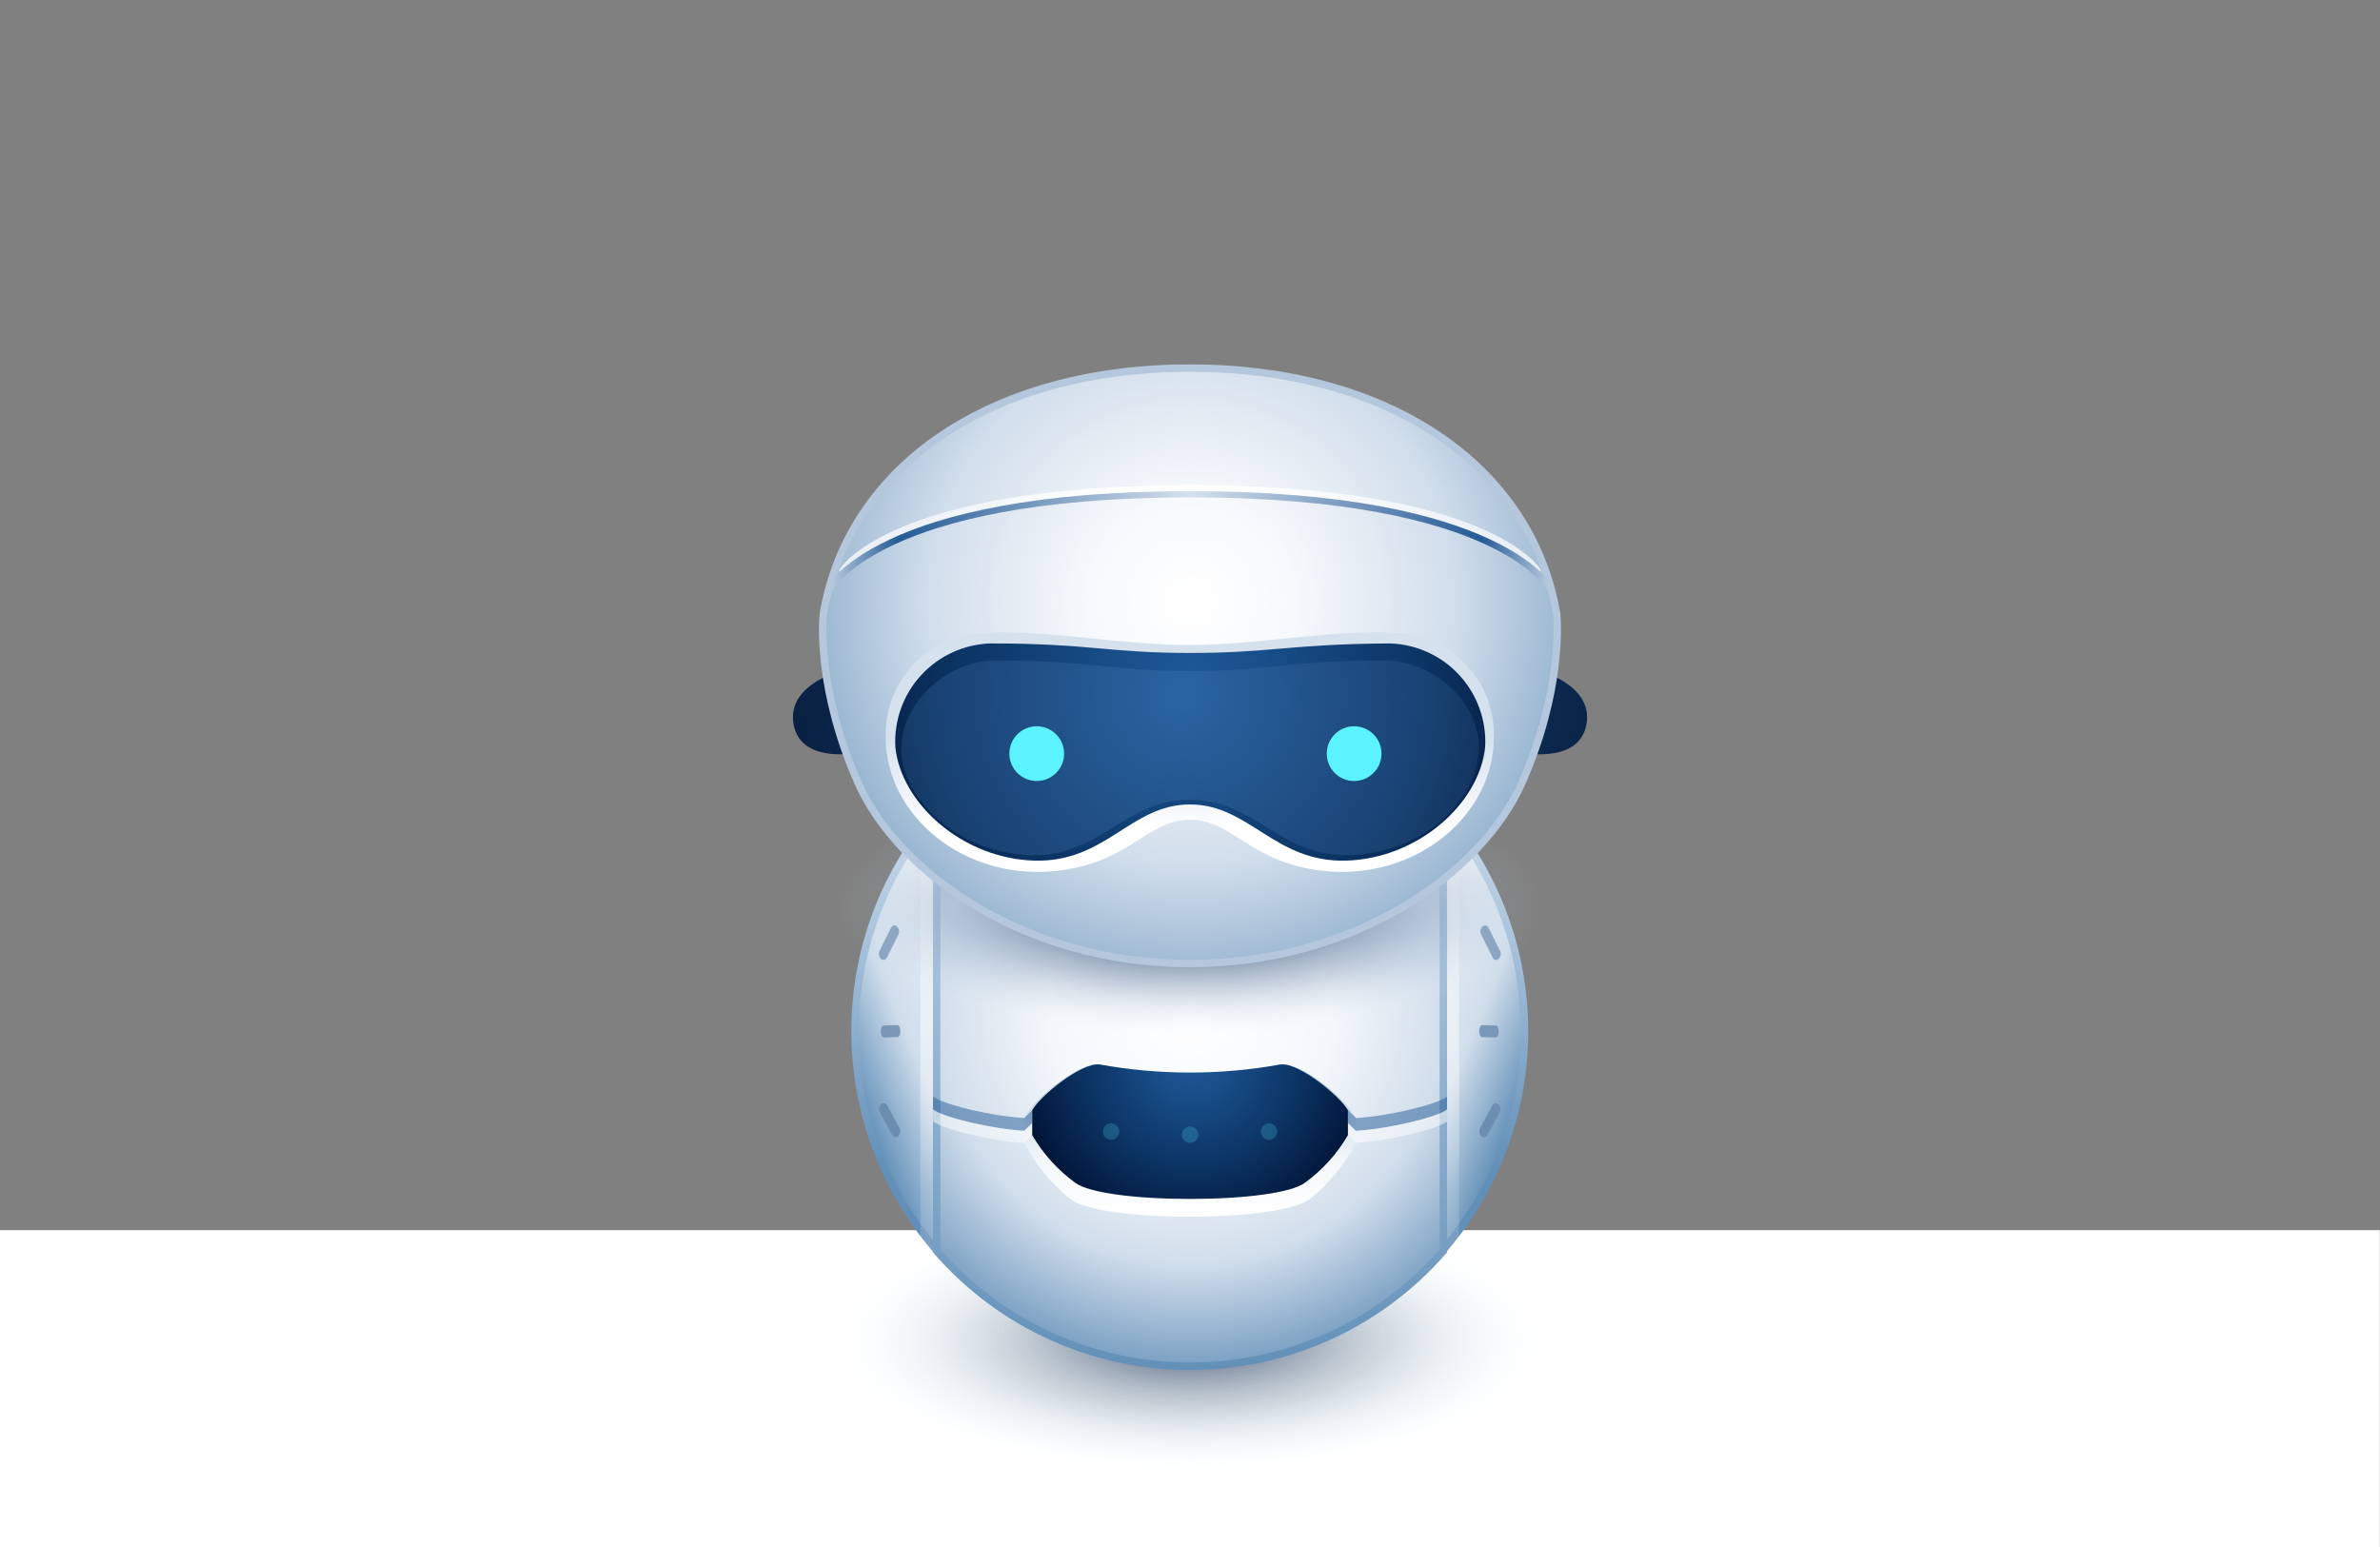 <svg xmlns="http://www.w3.org/2000/svg" xmlns:xlink="http://www.w3.org/1999/xlink" id="e3cpZqDbltQ1" shape-rendering="geometricPrecision" text-rendering="geometricPrecision" viewBox="0 0 200 130"><rect x="0" y="0" width="200" height="130" fill="#808080" stroke="none"/><style>@keyframes e3cpZqDbltQ4_c_o{0%,86%{opacity:0}4%{opacity:0;animation-timing-function:cubic-bezier(.705,0,1,1)}22%,69%{opacity:1}}@keyframes e3cpZqDbltQ5_to__to{0%{transform:translate(65.22px,113.274px)}10%{transform:translate(65.22px,113.274px);animation-timing-function:cubic-bezier(.47,0,.745,.715)}28%{transform:translate(65.249px,26.527px);animation-timing-function:step-end}30%,50%,70%{transform:translate(82.988px,113.274px);animation-timing-function:cubic-bezier(.47,0,.745,.715)}48%,68%{transform:translate(83.017px,26.277px);animation-timing-function:step-end}88%{transform:translate(83.017px,26.277px)}}@keyframes e3cpZqDbltQ5_tr__tr{0%{transform:rotate(0deg)}10%,30%,50%,70%{transform:rotate(0deg);animation-timing-function:cubic-bezier(.47,0,.745,.715)}28%,48%,68%{transform:rotate(180deg);animation-timing-function:step-end}88%{transform:rotate(180deg)}}@keyframes e3cpZqDbltQ5_ts__ts{0%{transform:scale(1,1)}10%,30%,50%,70%{transform:scale(1,1);animation-timing-function:cubic-bezier(.47,0,.745,.715)}28%,48%,68%{transform:scale(.5,.5);animation-timing-function:step-end}88%{transform:scale(.5,.5)}}@keyframes e3cpZqDbltQ5_c_o{0%{opacity:1}10%,30%,50%,70%{opacity:1;animation-timing-function:cubic-bezier(.47,0,.745,.715)}28%,48%,68%{opacity:0;animation-timing-function:step-end}88%{opacity:0}}@keyframes e3cpZqDbltQ6_to__to{0%{transform:translate(82.09px,113.274px)}4%{transform:translate(82.09px,113.274px);animation-timing-function:cubic-bezier(.47,0,.745,.715)}22%{transform:translate(82.119px,25.955px);animation-timing-function:step-end}24%,44%,64%{transform:translate(82.988px,113.274px);animation-timing-function:cubic-bezier(.47,0,.745,.715)}42%,62%{transform:translate(83.017px,26.277px);animation-timing-function:step-end}82%{transform:translate(83.017px,26.277px)}}@keyframes e3cpZqDbltQ6_tr__tr{0%{transform:rotate(0deg)}24%,4%,44%,64%{transform:rotate(0deg);animation-timing-function:cubic-bezier(.47,0,.745,.715)}22%,42%,62%{transform:rotate(180deg);animation-timing-function:step-end}82%{transform:rotate(180deg)}}@keyframes e3cpZqDbltQ6_ts__ts{0%{transform:scale(1,1)}24%,4%,44%,64%{transform:scale(1,1);animation-timing-function:cubic-bezier(.47,0,.745,.715)}22%,42%,62%{transform:scale(.5,.5);animation-timing-function:step-end}82%{transform:scale(.5,.5)}}@keyframes e3cpZqDbltQ6_c_o{0%{opacity:1}24%,4%,44%,64%{opacity:1;animation-timing-function:cubic-bezier(.47,0,.745,.715)}22%,42%,62%{opacity:0;animation-timing-function:step-end}82%{opacity:0}}@keyframes e3cpZqDbltQ7_to__to{0%{transform:translate(82.988px,113.274px)}17%,37%,57%,77%{transform:translate(82.988px,113.274px);animation-timing-function:cubic-bezier(.47,0,.745,.715)}35%,55%,75%{transform:translate(83.017px,26.277px);animation-timing-function:step-end}95%{transform:translate(83.017px,26.277px)}}@keyframes e3cpZqDbltQ7_tr__tr{0%{transform:rotate(0deg)}17%,37%,57%,77%{transform:rotate(0deg);animation-timing-function:cubic-bezier(.47,0,.745,.715)}35%,55%,75%{transform:rotate(180deg);animation-timing-function:step-end}95%{transform:rotate(180deg)}}@keyframes e3cpZqDbltQ7_ts__ts{0%{transform:scale(1,1)}17%,37%,57%,77%{transform:scale(1,1);animation-timing-function:cubic-bezier(.47,0,.745,.715)}35%,55%,75%{transform:scale(.5,.5);animation-timing-function:step-end}95%{transform:scale(.5,.5)}}@keyframes e3cpZqDbltQ7_c_o{0%{opacity:1}17%,37%,57%,77%{opacity:1;animation-timing-function:cubic-bezier(.47,0,.745,.715)}35%,55%,75%{opacity:0;animation-timing-function:step-end}95%{opacity:0}}@keyframes e3cpZqDbltQ8_to__to{0%{transform:translate(50.415px,113.274px)}26%,46%,6%,66%{transform:translate(50.415px,113.274px);animation-timing-function:cubic-bezier(.47,0,.745,.715)}24%,44%,64%{transform:translate(50.444px,26.37px);animation-timing-function:step-end}84%{transform:translate(50.444px,26.37px)}}@keyframes e3cpZqDbltQ8_tr__tr{0%{transform:rotate(0deg)}26%,46%,6%,66%{transform:rotate(0deg);animation-timing-function:cubic-bezier(.47,0,.745,.715)}24%,44%,64%{transform:rotate(180deg);animation-timing-function:step-end}84%{transform:rotate(180deg)}}@keyframes e3cpZqDbltQ8_ts__ts{0%{transform:scale(1,1)}26%,46%,6%,66%{transform:scale(1,1);animation-timing-function:cubic-bezier(.47,0,.745,.715)}24%,44%,64%{transform:scale(.5,.5);animation-timing-function:step-end}84%{transform:scale(.5,.5)}}@keyframes e3cpZqDbltQ8_c_o{0%{opacity:1}26%,46%,6%,66%{opacity:1;animation-timing-function:cubic-bezier(.47,0,.745,.715)}24%,44%,64%{opacity:0;animation-timing-function:step-end}84%{opacity:0}}@keyframes e3cpZqDbltQ9_to__to{0%{transform:translate(200.23px,113.274px)}11%,31%,51%,71%{transform:translate(200.23px,113.274px);animation-timing-function:cubic-bezier(.47,0,.745,.715)}29%,49%,69%{transform:translate(200.259px,24.08px);animation-timing-function:step-end}89%{transform:translate(200.259px,24.08px)}}@keyframes e3cpZqDbltQ9_tr__tr{0%{transform:rotate(0deg)}11%,31%,51%,71%{transform:rotate(0deg);animation-timing-function:cubic-bezier(.47,0,.745,.715)}29%,49%,69%{transform:rotate(180deg);animation-timing-function:step-end}89%{transform:rotate(180deg)}}@keyframes e3cpZqDbltQ9_ts__ts{0%{transform:scale(1,1)}11%,31%,51%,71%{transform:scale(1,1);animation-timing-function:cubic-bezier(.47,0,.745,.715)}29%,49%,69%{transform:scale(.5,.5);animation-timing-function:step-end}89%{transform:scale(.5,.5)}}@keyframes e3cpZqDbltQ9_c_o{0%{opacity:1}11%,31%,51%,71%{opacity:1;animation-timing-function:cubic-bezier(.47,0,.745,.715)}29%,49%,69%{opacity:0;animation-timing-function:step-end}89%{opacity:0}}@keyframes e3cpZqDbltQ10_to__to{0%{transform:translate(229.35px,113.274px)}28%,48%,68%,8%{transform:translate(229.35px,113.274px);animation-timing-function:cubic-bezier(.47,0,.745,.715)}26%,46%,66%{transform:translate(229.379px,24.08px);animation-timing-function:step-end}86%{transform:translate(229.379px,24.08px)}}@keyframes e3cpZqDbltQ10_tr__tr{0%{transform:rotate(0deg)}28%,48%,68%,8%{transform:rotate(0deg);animation-timing-function:cubic-bezier(.47,0,.745,.715)}26%,46%,66%{transform:rotate(180deg);animation-timing-function:step-end}86%{transform:rotate(180deg)}}@keyframes e3cpZqDbltQ10_ts__ts{0%{transform:scale(1,1)}28%,48%,68%,8%{transform:scale(1,1);animation-timing-function:cubic-bezier(.47,0,.745,.715)}26%,46%,66%{transform:scale(.5,.5);animation-timing-function:step-end}86%{transform:scale(.5,.5)}}@keyframes e3cpZqDbltQ10_c_o{0%{opacity:1}28%,48%,68%,8%{opacity:1;animation-timing-function:cubic-bezier(.47,0,.745,.715)}26%,46%,66%{opacity:0;animation-timing-function:step-end}86%{opacity:0}}@keyframes e3cpZqDbltQ11_to__to{0%{transform:translate(205px,113.274px)}18%,38%,58%{transform:translate(205px,113.274px);animation-timing-function:cubic-bezier(.47,0,.745,.715)}36%,56%{transform:translate(205px,24.08px);animation-timing-function:step-end}76%{transform:translate(205px,24.08px)}}@keyframes e3cpZqDbltQ11_tr__tr{0%{transform:rotate(0deg)}18%,38%,58%{transform:rotate(0deg);animation-timing-function:cubic-bezier(.47,0,.745,.715)}36%,56%{transform:rotate(180deg);animation-timing-function:step-end}76%{transform:rotate(180deg)}}@keyframes e3cpZqDbltQ11_ts__ts{0%{transform:scale(1,1)}18%,38%,58%{transform:scale(1,1);animation-timing-function:cubic-bezier(.47,0,.745,.715)}36%,56%{transform:scale(.5,.5);animation-timing-function:step-end}76%{transform:scale(.5,.5)}}@keyframes e3cpZqDbltQ11_c_o{0%{opacity:1}18%,38%,58%{opacity:1;animation-timing-function:cubic-bezier(.47,0,.745,.715)}36%,56%{opacity:0;animation-timing-function:step-end}76%{opacity:0}}@keyframes e3cpZqDbltQ12_to__to{0%{transform:translate(214.14px,113.274px)}24%,4%,44%,64%{transform:translate(214.14px,113.274px);animation-timing-function:cubic-bezier(.42,0,1,1)}22%,42%,62%{transform:translate(214.169px,24.08px);animation-timing-function:step-end}82%{transform:translate(214.169px,24.08px)}}@keyframes e3cpZqDbltQ12_tr__tr{0%{transform:rotate(0deg)}24%,4%,44%,64%{transform:rotate(0deg);animation-timing-function:cubic-bezier(.42,0,1,1)}22%,42%,62%{transform:rotate(180deg);animation-timing-function:step-end}82%{transform:rotate(180deg)}}@keyframes e3cpZqDbltQ12_ts__ts{0%{transform:scale(1,1)}24%,4%,44%,64%{transform:scale(1,1);animation-timing-function:cubic-bezier(.42,0,1,1)}22%,42%,62%{transform:scale(.5,.5);animation-timing-function:step-end}82%{transform:scale(.5,.5)}}@keyframes e3cpZqDbltQ12_c_o{0%{opacity:1}24%,4%,44%,64%{opacity:1;animation-timing-function:cubic-bezier(.42,0,1,1)}22%,42%,62%{opacity:0;animation-timing-function:step-end}82%{opacity:0}}@keyframes e3cpZqDbltQ20_ts__ts{0%,74%{transform:translate(100.021px,111.394px) scale(1,1)}3.9%,54%{transform:translate(100.021px,111.394px) scale(1,1);animation-timing-function:cubic-bezier(.42,0,.215,1)}8.9%{transform:translate(100.021px,111.394px) scale(.969,.969);animation-timing-function:cubic-bezier(.84,.005,.35,.995)}22.1%{transform:translate(100.021px,111.394px) scale(1.061,1.061);animation-timing-function:cubic-bezier(.33,.005,.465,1)}36%{transform:translate(100.021px,111.394px) scale(1,1);animation-timing-function:cubic-bezier(.4,.005,.515,.98)}45%{transform:translate(100.021px,111.394px) scale(1.028,1.028);animation-timing-function:cubic-bezier(.4,.005,.515,.98)}67%{transform:translate(100.021px,111.394px) scale(1.026,1.026);animation-timing-function:cubic-bezier(.42,0,.58,1)}70%{transform:translate(100.021px,111.394px) scale(1.035,1.035);animation-timing-function:cubic-bezier(.42,0,.58,1)}}@keyframes e3cpZqDbltQ22_c_o{0%,90%{opacity:1}2%{opacity:1;animation-timing-function:cubic-bezier(.23,1,.345,1.5)}4%,85%{opacity:.33}}@keyframes e3cpZqDbltQ24_to__to{0%{transform:translate(140px,113.274px);animation-timing-function:cubic-bezier(.645,.045,.345,1.34)}2%,85%{transform:translate(111.575px,112.79px)}90%{transform:translate(140px,113.274px)}}@keyframes e3cpZqDbltQ24_c_o{0%{opacity:.2;animation-timing-function:cubic-bezier(.755,.05,.855,.06)}2%,85%{opacity:.5}90%{opacity:.2}}@keyframes e3cpZqDbltQ26_to__to{0%{transform:translate(140px,113.274px);animation-timing-function:cubic-bezier(.645,.045,.345,1.34)}2%,85%{transform:translate(111.575px,112.79px)}90%{transform:translate(140px,113.274px)}}@keyframes e3cpZqDbltQ26_c_o{0%{opacity:.2;animation-timing-function:cubic-bezier(.755,.05,.855,.06)}2%,85%{opacity:.5}90%{opacity:.2}}@keyframes e3cpZqDbltQ28_to__to{0%{transform:translate(132.47px,93.724px);animation-timing-function:cubic-bezier(.645,.045,.345,1.34)}2%,85%{transform:translate(124.31px,100.164px)}90%{transform:translate(132.47px,93.724px)}}@keyframes e3cpZqDbltQ34_to__to{0%{transform:translate(114px,99.791px)}3.9%{transform:translate(114px,99.791px);animation-timing-function:cubic-bezier(.42,0,.215,1)}8.9%{transform:translate(114px,97.615px);animation-timing-function:cubic-bezier(.84,.005,1,1)}14%{transform:translate(114px,99.791px);animation-timing-function:cubic-bezier(0,0,.265,.95)}15.9%{transform:translate(113px,101.5px)}}@keyframes e3cpZqDbltQ34_tr__tr{0%,14%{transform:rotate(53.929deg)}3.9%{transform:rotate(53.929deg);animation-timing-function:cubic-bezier(.42,0,.215,1)}8.9%{transform:rotate(34.605deg);animation-timing-function:cubic-bezier(.84,.005,1,1)}15.9%{transform:rotate(70deg)}}@keyframes e3cpZqDbltQ34_ts__ts{0%,14%{transform:scale(.909,1)}3.9%{transform:scale(.909,1);animation-timing-function:cubic-bezier(.42,0,.215,1)}8.9%{transform:scale(.877,1);animation-timing-function:cubic-bezier(.84,.005,1,1)}15.9%{transform:scale(1,1)}}@keyframes e3cpZqDbltQ34_c_o{0%,14%{opacity:.903}15.8%{opacity:1}15.9%{opacity:0}}@keyframes e3cpZqDbltQ35_to__to{0%,14%{transform:translate(114px,93.573px)}3.9%{transform:translate(114px,93.573px);animation-timing-function:cubic-bezier(.42,0,.215,1)}8.9%{transform:translate(114px,91.397px);animation-timing-function:cubic-bezier(.84,.005,1,1)}16%{transform:translate(114px,99.791px);animation-timing-function:cubic-bezier(0,0,.265,.95)}16.9%{transform:translate(113px,101.5px)}}@keyframes e3cpZqDbltQ35_tr__tr{0%,14%{transform:rotate(-1.283deg)}3.9%{transform:rotate(-1.283deg);animation-timing-function:cubic-bezier(.42,0,.215,1)}8.9%{transform:rotate(-20.607deg);animation-timing-function:cubic-bezier(.84,.005,1,1)}16%{transform:rotate(53.929deg)}16.9%{transform:rotate(70deg)}}@keyframes e3cpZqDbltQ35_ts__ts{0%{transform:scale(.6,1)}3.9%{transform:scale(.6,1);animation-timing-function:cubic-bezier(.42,0,.215,1)}8.9%{transform:scale(.711,1);animation-timing-function:cubic-bezier(.84,.005,1,1)}14%{transform:scale(.6,1);animation-timing-function:cubic-bezier(.25,.46,.45,.94)}16.9%{transform:scale(1,1)}}@keyframes e3cpZqDbltQ35_c_o{0%,14%{opacity:.8}16.8%{opacity:1}16.9%{opacity:0}}@keyframes e3cpZqDbltQ36_to__to{0%,14%{transform:translate(114px,87.356px)}3.9%{transform:translate(114px,87.356px);animation-timing-function:cubic-bezier(.42,0,.215,1)}8.9%{transform:translate(113.392px,86.345px);animation-timing-function:cubic-bezier(.84,.005,1,1)}17%{transform:translate(114px,99.791px);animation-timing-function:cubic-bezier(0,0,.265,.95)}17.9%{transform:translate(113px,101.5px)}}@keyframes e3cpZqDbltQ36_tr__tr{0%,14%{transform:rotate(-56.495deg)}3.9%{transform:rotate(-56.495deg);animation-timing-function:cubic-bezier(.42,0,.215,1)}8.9%{transform:rotate(-58.733deg);animation-timing-function:cubic-bezier(.84,.005,1,1)}17%{transform:rotate(53.929deg)}17.9%{transform:rotate(70deg)}}@keyframes e3cpZqDbltQ36_ts__ts{0%,14%{transform:scale(.898,1)}3.9%{transform:scale(.898,1);animation-timing-function:cubic-bezier(.42,0,.215,1)}8.9%{transform:scale(.955,1);animation-timing-function:cubic-bezier(.84,.005,1,1)}16%{transform:scale(.6,1);animation-timing-function:cubic-bezier(.25,.46,.45,.94)}17.9%{transform:scale(1,1)}}@keyframes e3cpZqDbltQ36_c_o{0%,14%{opacity:.697}17.8%{opacity:1}17.9%{opacity:0}}@keyframes e3cpZqDbltQ37_to__to{0%{transform:translate(112.995px,85.685px)}14%,19%,23%,27%,31%,35%,39%,43%,47%,51%,55%,59%{transform:translate(112.995px,85.685px);animation-timing-function:cubic-bezier(.645,.045,1,1)}16%,20%,24%,28%,32%,36%,40%,44%,48%,52%,56%,60%{transform:translate(114px,87.356px)}18%,22%,26%,30%,34%,38%,42%,46%,50%,54%,58%,62%{transform:translate(114px,99.791px);animation-timing-function:cubic-bezier(0,0,.265,.95)}18.9%,22.9%,26.9%,30.9%,34.9%,38.9%,42.9%,46.9%,50.9%,54.9%,58.9%,63.9%{transform:translate(113px,101.5px)}}@keyframes e3cpZqDbltQ37_tr__tr{0%{transform:rotate(-70deg)}14%,19%,23%,27%,31%,35%,39%,43%,47%,51%,55%,59%{transform:rotate(-70deg);animation-timing-function:cubic-bezier(.645,.045,.355,1)}16%,20%,24%,28%,32%,36%,40%,44%,48%,52%,56%,60%{transform:rotate(-56.495deg)}18%,22%,26%,30%,34%,38%,42%,46%,50%,54%,58%,62%{transform:rotate(53.929deg)}18.9%,22.9%,26.9%,30.9%,34.9%,38.9%,42.9%,46.9%,50.9%,54.9%,58.9%,63.9%{transform:rotate(70deg)}}@keyframes e3cpZqDbltQ37_ts__ts{0%,18.9%,22.9%,26.9%,30.9%,34.9%,38.9%,42.9%,46.9%,50.9%,54.9%,58.9%,63.9%{transform:scale(1,1)}14%,19%,23%,27%,31%,35%,39%,43%,47%,51%,55%,59%{transform:scale(1,1);animation-timing-function:cubic-bezier(.55,.085,.68,.53)}17%,21%,25%,29%,33%,37%,41%,45%,49%,53%,57%,61%{transform:scale(.6,1);animation-timing-function:cubic-bezier(.25,.46,.45,.94)}}@keyframes e3cpZqDbltQ37_c_o{0%,14%,18.9%,19%,22.9%,23%,26.9%,27%,30.9%,31%,34.9%,35%,38.9%,39%,42.9%,43%,46.9%,47%,50.9%,51%,54.9%,55%,58.9%,59%,63.9%{opacity:0}14.1%,19.1%,23.1%,27.1%,31.1%,35.1%,39.1%,43.1%,47.1%,51.1%,55.1%,59.1%{opacity:.6}18.8%,22.8%,26.8%,30.8%,34.8%,38.8%,42.8%,46.8%,50.8%,54.8%,58.8%,63.8%{opacity:1}}@keyframes e3cpZqDbltQ38_to__to{0%{transform:translate(112.995px,85.685px)}16%,20%,24%,28%,32%,36%,40%,44%,48%,52%,56%,60%{transform:translate(112.995px,85.685px);animation-timing-function:cubic-bezier(.645,.045,1,1)}17%,21%,25%,29%,33%,37%,41%,45%,49%,53%,57%,61%{transform:translate(114px,87.356px)}19%,23%,27%,31%,35%,39%,43%,47%,51%,55%,59%,64%{transform:translate(114px,99.791px);animation-timing-function:cubic-bezier(0,0,.265,.95)}19.9%,23.9%,27.9%,31.9%,35.9%,39.9%,43.9%,47.9%,51.9%,55.9%,59.9%{transform:translate(113px,101.5px)}66%,69%{transform:translate(113.392px,100.83px)}74%{transform:translate(114px,99.791px)}}@keyframes e3cpZqDbltQ38_tr__tr{0%{transform:rotate(-70deg)}16%,20%,24%,28%,32%,36%,40%,44%,48%,52%,56%,60%{transform:rotate(-70deg);animation-timing-function:cubic-bezier(.645,.045,.355,1)}17%,21%,25%,29%,33%,37%,41%,45%,49%,53%,57%,61%{transform:rotate(-56.495deg)}19%,23%,27%,31%,35%,39%,43%,47%,51%,55%,59%,64%,74%{transform:rotate(53.929deg)}19.9%,23.9%,27.9%,31.9%,35.9%,39.9%,43.9%,47.9%,51.9%,55.9%,59.9%{transform:rotate(70deg)}66%,69%{transform:rotate(59.004deg)}}@keyframes e3cpZqDbltQ38_ts__ts{0%,19.9%,23.9%,27.9%,31.9%,35.9%,39.9%,43.9%,47.9%,51.9%,55.9%,59.9%{transform:scale(1,1)}16%,20%,24%,28%,32%,36%,40%,44%,48%,52%,56%,60%{transform:scale(1,1);animation-timing-function:cubic-bezier(.55,.085,.68,.53)}18%,22%,26%,30%,34%,38%,42%,46%,50%,54%,58%,62%{transform:scale(.6,1);animation-timing-function:cubic-bezier(.25,.46,.45,.94)}64%,74%{transform:scale(.913,1)}66%,69%{transform:scale(.958,1)}}@keyframes e3cpZqDbltQ38_c_o{0%,16%,19.9%,20%,23.9%,24%,27.9%,28%,31.9%,32%,35.9%,36%,39.9%,40%,43.9%,44%,47.9%,48%,51.9%,52%,55.9%,56%,59.9%,60%{opacity:0}16.1%,20.1%,24.1%,28.1%,32.1%,36.1%,40.1%,44.1%,48.1%,52.1%,56.1%,60.1%{opacity:.6}19.8%,23.8%,27.8%,31.8%,35.8%,39.8%,43.8%,47.8%,51.8%,55.8%,59.8%{opacity:1}64%{opacity:.906}}@keyframes e3cpZqDbltQ39_to__to{0%{transform:translate(112.995px,85.685px)}17%,21%,25%,29%,33%,37%,41%,45%,49%,53%,57%,61%{transform:translate(112.995px,85.685px);animation-timing-function:cubic-bezier(.645,.045,1,1)}18%,22%,26%,30%,34%,38%,42%,46%,50%,54%,58%,62%{transform:translate(114px,87.356px)}20%,24%,28%,32%,36%,40%,44%,48%,52%,56%,60%{transform:translate(114px,99.791px);animation-timing-function:cubic-bezier(0,0,.265,.95)}20.9%,24.9%,28.9%,32.9%,36.9%,40.9%,44.9%,48.9%,52.9%,56.9%,60.9%{transform:translate(113px,101.5px)}64%,74%{transform:translate(114px,93.573px)}66%,69%{transform:translate(114px,95.439px)}}@keyframes e3cpZqDbltQ39_tr__tr{0%{transform:rotate(-70deg)}17%,21%,25%,29%,33%,37%,41%,45%,49%,53%,57%,61%{transform:rotate(-70deg);animation-timing-function:cubic-bezier(.645,.045,.355,1)}18%,22%,26%,30%,34%,38%,42%,46%,50%,54%,58%,62%{transform:rotate(-56.495deg)}20%,24%,28%,32%,36%,40%,44%,48%,52%,56%,60%{transform:rotate(53.929deg)}20.9%,24.9%,28.9%,32.9%,36.9%,40.9%,44.9%,48.9%,52.9%,56.9%,60.9%{transform:rotate(70deg)}64%,74%{transform:rotate(-1.283deg)}66%,69%{transform:rotate(15.281deg)}}@keyframes e3cpZqDbltQ39_ts__ts{0%,20.9%,24.9%,28.9%,32.9%,36.9%,40.9%,44.9%,48.9%,52.9%,56.9%,60.9%{transform:scale(1,1)}17%,21%,25%,29%,33%,37%,41%,45%,49%,53%,57%,61%{transform:scale(1,1);animation-timing-function:cubic-bezier(.55,.085,.68,.53)}19%,23%,27%,31%,35%,39%,43%,47%,51%,55%,59%,64%{transform:scale(.6,1);animation-timing-function:cubic-bezier(.25,.46,.45,.94)}66%,69%{transform:scale(.715,1)}74%{transform:scale(.6,1)}}@keyframes e3cpZqDbltQ39_c_o{0%,17%,20.9%,21%,24.9%,25%,28.9%,29%,32.9%,33%,36.9%,37%,40.9%,41%,44.9%,45%,48.9%,49%,52.9%,53%,56.9%,57%,60.9%,61%{opacity:0}17.1%,21.1%,25.1%,29.1%,33.1%,37.1%,41.1%,45.1%,49.1%,53.1%,57.1%,61.1%{opacity:.6}20.8%,24.8%,28.8%,32.8%,36.8%,40.8%,44.8%,48.8%,52.8%,56.8%,60.8%{opacity:1}64%{opacity:.803}}@keyframes e3cpZqDbltQ40_to__to{0%{transform:translate(112.995px,85.685px)}18%,22%,26%,30%,34%,38%,42%,46%,50%,54%,58%,62%{transform:translate(112.995px,85.685px);animation-timing-function:cubic-bezier(.645,.045,1,1)}19%,23%,27%,31%,35%,39%,43%,47%,51%,55%,59%,64%,74%{transform:translate(114px,87.356px)}21%,25%,29%,33%,37%,41%,45%,49%,53%,57%,61%{transform:translate(114px,99.791px);animation-timing-function:cubic-bezier(0,0,.265,.95)}21.9%,25.9%,29.9%,33.9%,37.9%,41.9%,45.9%,49.9%,53.9%,57.9%,61.9%{transform:translate(113px,101.5px)}66%,69%{transform:translate(114px,89.221px)}}@keyframes e3cpZqDbltQ40_tr__tr{0%{transform:rotate(-70deg)}18%,22%,26%,30%,34%,38%,42%,46%,50%,54%,58%,62%{transform:rotate(-70deg);animation-timing-function:cubic-bezier(.645,.045,.355,1)}19%,23%,27%,31%,35%,39%,43%,47%,51%,55%,59%,64%,74%{transform:rotate(-56.495deg)}21%,25%,29%,33%,37%,41%,45%,49%,53%,57%,61%{transform:rotate(53.929deg)}21.9%,25.9%,29.9%,33.9%,37.9%,41.9%,45.9%,49.9%,53.9%,57.9%,61.9%{transform:rotate(70deg)}66%,69%{transform:rotate(-39.931deg)}}@keyframes e3cpZqDbltQ40_ts__ts{0%,21.9%,25.9%,29.9%,33.9%,37.9%,41.9%,45.9%,49.9%,53.9%,57.9%,61.9%{transform:scale(1,1)}18%,22%,26%,30%,34%,38%,42%,46%,50%,54%,58%,62%{transform:scale(1,1);animation-timing-function:cubic-bezier(.55,.085,.68,.53)}20%,24%,28%,32%,36%,40%,44%,48%,52%,56%,60%{transform:scale(.6,1);animation-timing-function:cubic-bezier(.25,.46,.45,.94)}64%,74%{transform:scale(.898,1)}66%,69%{transform:scale(.823,1)}}@keyframes e3cpZqDbltQ40_c_o{0%,18%,21.9%,22%,25.9%,26%,29.9%,30%,33.9%,34%,37.9%,38%,41.9%,42%,45.9%,46%,49.9%,50%,53.9%,54%,57.9%,58%,61.9%,62%{opacity:0}18.1%,22.1%,26.1%,30.1%,34.1%,38.1%,42.1%,46.1%,50.1%,54.1%,58.1%,62.1%{opacity:.6}21.8%,25.8%,29.8%,33.8%,37.8%,41.8%,45.8%,49.8%,53.8%,57.8%,61.8%{opacity:1}64%{opacity:.699}}@keyframes e3cpZqDbltQ42_to__to{0%{transform:translate(132.47px,93.724px);animation-timing-function:cubic-bezier(.645,.045,.345,1.34)}2%,85%{transform:translate(124.31px,100.164px)}90%{transform:translate(132.47px,93.724px)}}@keyframes e3cpZqDbltQ48_to__to{0%{transform:translate(114px,99.791px)}3.9%{transform:translate(114px,99.791px);animation-timing-function:cubic-bezier(.42,0,.215,1)}8.9%{transform:translate(114px,97.615px);animation-timing-function:cubic-bezier(.84,.005,1,1)}14%{transform:translate(114px,99.791px);animation-timing-function:cubic-bezier(0,0,.265,.95)}15.9%{transform:translate(113px,101.5px)}}@keyframes e3cpZqDbltQ48_tr__tr{0%,14%{transform:rotate(53.929deg)}3.9%{transform:rotate(53.929deg);animation-timing-function:cubic-bezier(.42,0,.215,1)}8.9%{transform:rotate(34.605deg);animation-timing-function:cubic-bezier(.84,.005,1,1)}15.9%{transform:rotate(70deg)}}@keyframes e3cpZqDbltQ48_ts__ts{0%,14%{transform:scale(.909,1)}3.9%{transform:scale(.909,1);animation-timing-function:cubic-bezier(.42,0,.215,1)}8.9%{transform:scale(.877,1);animation-timing-function:cubic-bezier(.84,.005,1,1)}15.9%{transform:scale(1,1)}}@keyframes e3cpZqDbltQ48_c_o{0%,14%{opacity:.903}15.8%{opacity:1}15.9%{opacity:0}}@keyframes e3cpZqDbltQ49_to__to{0%,14%{transform:translate(114px,93.573px)}3.9%{transform:translate(114px,93.573px);animation-timing-function:cubic-bezier(.42,0,.215,1)}8.9%{transform:translate(114px,91.397px);animation-timing-function:cubic-bezier(.84,.005,1,1)}16%{transform:translate(114px,99.791px);animation-timing-function:cubic-bezier(0,0,.265,.95)}16.9%{transform:translate(113px,101.5px)}}@keyframes e3cpZqDbltQ49_tr__tr{0%,14%{transform:rotate(-1.283deg)}3.9%{transform:rotate(-1.283deg);animation-timing-function:cubic-bezier(.42,0,.215,1)}8.9%{transform:rotate(-20.607deg);animation-timing-function:cubic-bezier(.84,.005,1,1)}16%{transform:rotate(53.929deg)}16.9%{transform:rotate(70deg)}}@keyframes e3cpZqDbltQ49_ts__ts{0%{transform:scale(.6,1)}3.9%{transform:scale(.6,1);animation-timing-function:cubic-bezier(.42,0,.215,1)}8.9%{transform:scale(.711,1);animation-timing-function:cubic-bezier(.84,.005,1,1)}14%{transform:scale(.6,1);animation-timing-function:cubic-bezier(.25,.46,.45,.94)}16.9%{transform:scale(1,1)}}@keyframes e3cpZqDbltQ49_c_o{0%,14%{opacity:.8}16.8%{opacity:1}16.9%{opacity:0}}@keyframes e3cpZqDbltQ50_to__to{0%,14%{transform:translate(114px,87.356px)}3.9%{transform:translate(114px,87.356px);animation-timing-function:cubic-bezier(.42,0,.215,1)}8.9%{transform:translate(113.392px,86.345px);animation-timing-function:cubic-bezier(.84,.005,1,1)}17%{transform:translate(114px,99.791px);animation-timing-function:cubic-bezier(0,0,.265,.95)}17.9%{transform:translate(113px,101.5px)}}@keyframes e3cpZqDbltQ50_tr__tr{0%,14%{transform:rotate(-56.495deg)}3.9%{transform:rotate(-56.495deg);animation-timing-function:cubic-bezier(.42,0,.215,1)}8.9%{transform:rotate(-58.733deg);animation-timing-function:cubic-bezier(.84,.005,1,1)}17%{transform:rotate(53.929deg)}17.9%{transform:rotate(70deg)}}@keyframes e3cpZqDbltQ50_ts__ts{0%,14%{transform:scale(.898,1)}3.9%{transform:scale(.898,1);animation-timing-function:cubic-bezier(.42,0,.215,1)}8.9%{transform:scale(.955,1);animation-timing-function:cubic-bezier(.84,.005,1,1)}16%{transform:scale(.6,1);animation-timing-function:cubic-bezier(.25,.46,.45,.94)}17.9%{transform:scale(1,1)}}@keyframes e3cpZqDbltQ50_c_o{0%,14%{opacity:.697}17.8%{opacity:1}17.9%{opacity:0}}@keyframes e3cpZqDbltQ51_to__to{0%{transform:translate(112.995px,85.685px)}14%,19%,23%,27%,31%,35%,39%,43%,47%,51%,55%,59%{transform:translate(112.995px,85.685px);animation-timing-function:cubic-bezier(.645,.045,1,1)}16%,20%,24%,28%,32%,36%,40%,44%,48%,52%,56%,60%{transform:translate(114px,87.356px)}18%,22%,26%,30%,34%,38%,42%,46%,50%,54%,58%,62%{transform:translate(114px,99.791px);animation-timing-function:cubic-bezier(0,0,.265,.95)}18.9%,22.9%,26.9%,30.9%,34.9%,38.9%,42.9%,46.9%,50.9%,54.9%,58.9%,63.9%{transform:translate(113px,101.5px)}}@keyframes e3cpZqDbltQ51_tr__tr{0%{transform:rotate(-70deg)}14%,19%,23%,27%,31%,35%,39%,43%,47%,51%,55%,59%{transform:rotate(-70deg);animation-timing-function:cubic-bezier(.645,.045,.355,1)}16%,20%,24%,28%,32%,36%,40%,44%,48%,52%,56%,60%{transform:rotate(-56.495deg)}18%,22%,26%,30%,34%,38%,42%,46%,50%,54%,58%,62%{transform:rotate(53.929deg)}18.9%,22.9%,26.9%,30.9%,34.9%,38.9%,42.9%,46.9%,50.9%,54.9%,58.9%,63.9%{transform:rotate(70deg)}}@keyframes e3cpZqDbltQ51_ts__ts{0%,18.9%,22.9%,26.9%,30.9%,34.9%,38.9%,42.9%,46.9%,50.9%,54.9%,58.9%,63.9%{transform:scale(1,1)}14%,19%,23%,27%,31%,35%,39%,43%,47%,51%,55%,59%{transform:scale(1,1);animation-timing-function:cubic-bezier(.55,.085,.68,.53)}17%,21%,25%,29%,33%,37%,41%,45%,49%,53%,57%,61%{transform:scale(.6,1);animation-timing-function:cubic-bezier(.25,.46,.45,.94)}}@keyframes e3cpZqDbltQ51_c_o{0%,14%,18.9%,19%,22.9%,23%,26.9%,27%,30.9%,31%,34.9%,35%,38.9%,39%,42.9%,43%,46.9%,47%,50.9%,51%,54.9%,55%,58.9%,59%,63.9%{opacity:0}14.1%,19.1%,23.1%,27.1%,31.1%,35.1%,39.1%,43.1%,47.1%,51.1%,55.1%,59.1%{opacity:.6}18.8%,22.8%,26.8%,30.8%,34.8%,38.8%,42.8%,46.8%,50.8%,54.8%,58.8%,63.8%{opacity:1}}@keyframes e3cpZqDbltQ52_to__to{0%{transform:translate(112.995px,85.685px)}16%,20%,24%,28%,32%,36%,40%,44%,48%,52%,56%,60%{transform:translate(112.995px,85.685px);animation-timing-function:cubic-bezier(.645,.045,1,1)}17%,21%,25%,29%,33%,37%,41%,45%,49%,53%,57%,61%{transform:translate(114px,87.356px)}19%,23%,27%,31%,35%,39%,43%,47%,51%,55%,59%,64%{transform:translate(114px,99.791px);animation-timing-function:cubic-bezier(0,0,.265,.95)}19.9%,23.9%,27.9%,31.9%,35.9%,39.9%,43.9%,47.9%,51.9%,55.9%,59.9%{transform:translate(113px,101.5px)}66%,69%{transform:translate(113.392px,100.83px)}74%{transform:translate(114px,99.791px)}}@keyframes e3cpZqDbltQ52_tr__tr{0%{transform:rotate(-70deg)}16%,20%,24%,28%,32%,36%,40%,44%,48%,52%,56%,60%{transform:rotate(-70deg);animation-timing-function:cubic-bezier(.645,.045,.355,1)}17%,21%,25%,29%,33%,37%,41%,45%,49%,53%,57%,61%{transform:rotate(-56.495deg)}19%,23%,27%,31%,35%,39%,43%,47%,51%,55%,59%,64%,74%{transform:rotate(53.929deg)}19.9%,23.9%,27.9%,31.9%,35.9%,39.9%,43.9%,47.9%,51.9%,55.9%,59.9%{transform:rotate(70deg)}66%,69%{transform:rotate(59.004deg)}}@keyframes e3cpZqDbltQ52_ts__ts{0%,19.9%,23.9%,27.9%,31.9%,35.9%,39.9%,43.9%,47.9%,51.9%,55.9%,59.9%{transform:scale(1,1)}16%,20%,24%,28%,32%,36%,40%,44%,48%,52%,56%,60%{transform:scale(1,1);animation-timing-function:cubic-bezier(.55,.085,.68,.53)}18%,22%,26%,30%,34%,38%,42%,46%,50%,54%,58%,62%{transform:scale(.6,1);animation-timing-function:cubic-bezier(.25,.46,.45,.94)}64%,74%{transform:scale(.913,1)}66%,69%{transform:scale(.958,1)}}@keyframes e3cpZqDbltQ52_c_o{0%,16%,19.9%,20%,23.9%,24%,27.9%,28%,31.9%,32%,35.9%,36%,39.9%,40%,43.9%,44%,47.9%,48%,51.9%,52%,55.9%,56%,59.9%,60%{opacity:0}16.1%,20.1%,24.1%,28.1%,32.1%,36.1%,40.1%,44.1%,48.1%,52.1%,56.1%,60.1%{opacity:.6}19.8%,23.8%,27.8%,31.8%,35.8%,39.8%,43.8%,47.8%,51.8%,55.8%,59.8%{opacity:1}64%{opacity:.906}}@keyframes e3cpZqDbltQ53_to__to{0%{transform:translate(112.995px,85.685px)}17%,21%,25%,29%,33%,37%,41%,45%,49%,53%,57%,61%{transform:translate(112.995px,85.685px);animation-timing-function:cubic-bezier(.645,.045,1,1)}18%,22%,26%,30%,34%,38%,42%,46%,50%,54%,58%,62%{transform:translate(114px,87.356px)}20%,24%,28%,32%,36%,40%,44%,48%,52%,56%,60%{transform:translate(114px,99.791px);animation-timing-function:cubic-bezier(0,0,.265,.95)}20.9%,24.9%,28.9%,32.9%,36.9%,40.9%,44.9%,48.9%,52.9%,56.9%,60.9%{transform:translate(113px,101.5px)}64%,74%{transform:translate(114px,93.573px)}66%,69%{transform:translate(114px,95.439px)}}@keyframes e3cpZqDbltQ53_tr__tr{0%{transform:rotate(-70deg)}17%,21%,25%,29%,33%,37%,41%,45%,49%,53%,57%,61%{transform:rotate(-70deg);animation-timing-function:cubic-bezier(.645,.045,.355,1)}18%,22%,26%,30%,34%,38%,42%,46%,50%,54%,58%,62%{transform:rotate(-56.495deg)}20%,24%,28%,32%,36%,40%,44%,48%,52%,56%,60%{transform:rotate(53.929deg)}20.9%,24.9%,28.9%,32.9%,36.9%,40.9%,44.9%,48.9%,52.9%,56.9%,60.9%{transform:rotate(70deg)}64%,74%{transform:rotate(-1.283deg)}66%,69%{transform:rotate(15.281deg)}}@keyframes e3cpZqDbltQ53_ts__ts{0%,20.9%,24.9%,28.9%,32.9%,36.9%,40.9%,44.9%,48.9%,52.9%,56.9%,60.9%{transform:scale(1,1)}17%,21%,25%,29%,33%,37%,41%,45%,49%,53%,57%,61%{transform:scale(1,1);animation-timing-function:cubic-bezier(.55,.085,.68,.53)}19%,23%,27%,31%,35%,39%,43%,47%,51%,55%,59%,64%{transform:scale(.6,1);animation-timing-function:cubic-bezier(.25,.46,.45,.94)}66%,69%{transform:scale(.715,1)}74%{transform:scale(.6,1)}}@keyframes e3cpZqDbltQ53_c_o{0%,17%,20.9%,21%,24.9%,25%,28.9%,29%,32.9%,33%,36.9%,37%,40.9%,41%,44.9%,45%,48.9%,49%,52.9%,53%,56.9%,57%,60.9%,61%{opacity:0}17.1%,21.1%,25.1%,29.1%,33.1%,37.1%,41.1%,45.1%,49.1%,53.1%,57.1%,61.1%{opacity:.6}20.8%,24.8%,28.8%,32.8%,36.8%,40.8%,44.8%,48.8%,52.8%,56.8%,60.8%{opacity:1}64%{opacity:.803}}@keyframes e3cpZqDbltQ54_to__to{0%{transform:translate(112.995px,85.685px)}18%,22%,26%,30%,34%,38%,42%,46%,50%,54%,58%,62%{transform:translate(112.995px,85.685px);animation-timing-function:cubic-bezier(.645,.045,1,1)}19%,23%,27%,31%,35%,39%,43%,47%,51%,55%,59%,64%,74%{transform:translate(114px,87.356px)}21%,25%,29%,33%,37%,41%,45%,49%,53%,57%,61%{transform:translate(114px,99.791px);animation-timing-function:cubic-bezier(0,0,.265,.95)}21.9%,25.9%,29.9%,33.9%,37.9%,41.9%,45.9%,49.9%,53.9%,57.9%,61.9%{transform:translate(113px,101.5px)}66%,69%{transform:translate(114px,89.221px)}}@keyframes e3cpZqDbltQ54_tr__tr{0%{transform:rotate(-70deg)}18%,22%,26%,30%,34%,38%,42%,46%,50%,54%,58%,62%{transform:rotate(-70deg);animation-timing-function:cubic-bezier(.645,.045,.355,1)}19%,23%,27%,31%,35%,39%,43%,47%,51%,55%,59%,64%,74%{transform:rotate(-56.495deg)}21%,25%,29%,33%,37%,41%,45%,49%,53%,57%,61%{transform:rotate(53.929deg)}21.9%,25.9%,29.9%,33.9%,37.9%,41.9%,45.9%,49.9%,53.9%,57.9%,61.9%{transform:rotate(70deg)}66%,69%{transform:rotate(-39.931deg)}}@keyframes e3cpZqDbltQ54_ts__ts{0%,21.9%,25.9%,29.9%,33.9%,37.9%,41.9%,45.9%,49.9%,53.9%,57.9%,61.9%{transform:scale(1,1)}18%,22%,26%,30%,34%,38%,42%,46%,50%,54%,58%,62%{transform:scale(1,1);animation-timing-function:cubic-bezier(.55,.085,.68,.53)}20%,24%,28%,32%,36%,40%,44%,48%,52%,56%,60%{transform:scale(.6,1);animation-timing-function:cubic-bezier(.25,.46,.45,.94)}64%,74%{transform:scale(.898,1)}66%,69%{transform:scale(.823,1)}}@keyframes e3cpZqDbltQ54_c_o{0%,18%,21.9%,22%,25.9%,26%,29.9%,30%,33.9%,34%,37.9%,38%,41.9%,42%,45.9%,46%,49.9%,50%,53.9%,54%,57.9%,58%,61.9%,62%{opacity:0}18.1%,22.1%,26.1%,30.1%,34.1%,38.1%,42.1%,46.1%,50.1%,54.1%,58.1%,62.1%{opacity:.6}21.8%,25.8%,29.8%,33.8%,37.8%,41.8%,45.8%,49.8%,53.8%,57.8%,61.8%{opacity:1}64%{opacity:.699}}@keyframes e3cpZqDbltQ55_to__to{0%,85%{transform:translate(140px,78.25px)}2%{transform:translate(140px,78.25px);animation-timing-function:cubic-bezier(.23,1,.345,1.8)}4%,74%,80%{transform:translate(140px,73.25px)}61%{transform:translate(140px,73.25px);animation-timing-function:cubic-bezier(.42,0,1,1)}67%{transform:translate(140px,75.191px);animation-timing-function:cubic-bezier(0,0,.58,1)}}@keyframes e3cpZqDbltQ67_ts__ts{0%,22%{transform:translate(146.64px,101.97px) scale(.5,.5);animation-timing-function:cubic-bezier(.645,.045,.345,1.34)}3%,85%{transform:translate(146.64px,101.97px) scale(1.4,1.4)}28%,48%,68%{transform:translate(146.64px,101.97px) scale(.5,.5);animation-timing-function:cubic-bezier(.42,0,1,1)}34%,54%,74%{transform:translate(146.64px,101.97px) scale(1.4,1.4);animation-timing-function:cubic-bezier(0,0,.58,1)}40%,60%,80%,90%{transform:translate(146.64px,101.97px) scale(.5,.5)}}@keyframes e3cpZqDbltQ67_c_o{0%{opacity:.2;animation-timing-function:cubic-bezier(.645,.045,.345,1.34)}3%,85%{opacity:1}90%{opacity:.2}}@keyframes e3cpZqDbltQ68_ts__ts{0%,22%{transform:translate(133.37px,101.97px) scale(.5,.5);animation-timing-function:cubic-bezier(.645,.045,.345,1.34)}3%,85%{transform:translate(133.37px,101.97px) scale(1.4,1.4)}24%,44%,64%{transform:translate(133.37px,101.97px) scale(.5,.5);animation-timing-function:cubic-bezier(.42,0,1,1)}30%,50%,70%{transform:translate(133.37px,101.97px) scale(1.4,1.4);animation-timing-function:cubic-bezier(0,0,.58,1)}36%,56%,76%,80%,90%{transform:translate(133.37px,101.97px) scale(.5,.5)}}@keyframes e3cpZqDbltQ68_c_o{0%{opacity:.2;animation-timing-function:cubic-bezier(.645,.045,.345,1.34)}3%,85%{opacity:1}90%{opacity:.2}}@keyframes e3cpZqDbltQ69_ts__ts{0%,22%{transform:translate(140px,102.23px) scale(.5,.5);animation-timing-function:cubic-bezier(.645,.045,.345,1.34)}3%,85%{transform:translate(140px,102.23px) scale(1.4,1.4)}26%,46%,66%{transform:translate(140px,102.23px) scale(.5,.5);animation-timing-function:cubic-bezier(.42,0,1,1)}32%,52%,72%{transform:translate(140px,102.23px) scale(1.4,1.4);animation-timing-function:cubic-bezier(0,0,.58,1)}38%,58%,78%,80%,90%{transform:translate(140px,102.23px) scale(.5,.5)}}@keyframes e3cpZqDbltQ69_c_o{0%{opacity:.2;animation-timing-function:cubic-bezier(.645,.045,.345,1.34)}3%,85%{opacity:1}90%{opacity:.2}}@keyframes e3cpZqDbltQ70_to__to{0%{transform:translate(140px,66.961px);animation-timing-function:cubic-bezier(.645,.045,.345,1.34)}4%,85%{transform:translate(140px,61.961px)}90%{transform:translate(140px,66.961px)}}@keyframes e3cpZqDbltQ71_to__to{0%{transform:translate(140px,80.089px);animation-timing-function:cubic-bezier(.645,.045,.345,1.34)}2%,85%{transform:translate(140px,82.089px)}90%{transform:translate(140px,80.089px)}}@keyframes e3cpZqDbltQ74_to__to{0%{transform:translate(139.932px,53.507px)}15%{transform:translate(139.932px,53.507px);animation-timing-function:cubic-bezier(0,0,.58,1)}17%{transform:translate(139.945px,48.509px)}74%{transform:translate(139.945px,48.509px);animation-timing-function:cubic-bezier(.42,0,1,1)}77%{transform:translate(140.04px,53.481px)}}@keyframes e3cpZqDbltQ74_ts__ts{0%{transform:scale(1,.84)}2%{transform:scale(1,.84);animation-timing-function:cubic-bezier(.645,.045,.345,1.34)}4%,77%{transform:scale(1,1.312)}15%{transform:scale(1,1.312);animation-timing-function:cubic-bezier(0,0,.58,1)}17%,68%{transform:scale(.925,1.064)}70%{transform:scale(.925,.974)}74%{transform:scale(.925,1.064);animation-timing-function:cubic-bezier(.42,0,1,1)}}@keyframes e3cpZqDbltQ75_to__to{0%,77%{transform:translate(140.04px,53.481px)}15%{transform:translate(140.04px,53.481px);animation-timing-function:cubic-bezier(0,0,.58,1)}17%{transform:translate(139.945px,48.483px)}74%{transform:translate(139.945px,48.483px);animation-timing-function:cubic-bezier(.42,0,1,1)}}@keyframes e3cpZqDbltQ75_ts__ts{0%{transform:scale(1,.84)}2%{transform:scale(1,.84);animation-timing-function:cubic-bezier(.645,.045,.345,1.34)}4%,77%{transform:scale(1,1.312)}15%{transform:scale(1,1.312);animation-timing-function:cubic-bezier(0,0,.58,1)}17%,68%{transform:scale(.925,1.064)}70%{transform:scale(.925,.974)}74%{transform:scale(.925,1.064);animation-timing-function:cubic-bezier(.42,0,1,1)}}@keyframes e3cpZqDbltQ76_to__to{0%,90%{transform:translate(139.98px,67.084px)}2%{transform:translate(139.98px,67.084px);animation-timing-function:cubic-bezier(.645,.045,.345,1.34)}4%,77%,85%{transform:translate(139.98px,64.084px)}15%{transform:translate(139.98px,64.084px);animation-timing-function:cubic-bezier(0,0,.58,1)}17%{transform:translate(136.878px,61.182px)}44%{transform:translate(136.878px,61.182px);animation-timing-function:cubic-bezier(.42,0,.58,1)}49%,74%{transform:translate(143.191px,61.182px);animation-timing-function:cubic-bezier(.42,0,1,1)}68%{transform:translate(143.191px,61.182px)}70%{transform:translate(143.191px,61.588px)}}@keyframes e3cpZqDbltQ80_to__to{0%,77%{transform:translate(140.455px,64.05px)}15%{transform:translate(140.455px,64.05px);animation-timing-function:cubic-bezier(0,0,.58,1)}17%,25%{transform:translate(136.862px,62.029px);animation-timing-function:cubic-bezier(.42,0,.58,1)}26%,28%{transform:translate(139.221px,61.465px);animation-timing-function:cubic-bezier(.42,0,.58,1)}29%{transform:translate(137.015px,62.246px)}44%{transform:translate(137.015px,62.246px);animation-timing-function:cubic-bezier(.42,0,.58,1)}49%,57%{transform:translate(140.016px,61.861px)}58%,60%{transform:translate(143.388px,61.715px)}61%,68%{transform:translate(144.474px,63.278px)}74%{transform:translate(144.474px,63.278px);animation-timing-function:cubic-bezier(.42,0,1,1)}}@keyframes e3cpZqDbltQ81_to__to{0%{transform:translate(153.79px,65.211px);animation-timing-function:cubic-bezier(.645,.045,.345,1.34)}3%,85%{transform:translate(153.79px,64.05px)}90%{transform:translate(153.79px,65.211px)}}@keyframes e3cpZqDbltQ81_c_o{0%,90%{opacity:1}}@keyframes e3cpZqDbltQ82_to__to{0%{transform:translate(127.12px,65.211px);animation-timing-function:cubic-bezier(.645,.045,.345,1.34)}3%,85%{transform:translate(127.12px,64.05px)}90%{transform:translate(127.12px,65.211px)}}@keyframes e3cpZqDbltQ82_c_o{0%,90%{opacity:1}}#e3cpZqDbltQ4{animation:e3cpZqDbltQ4_c_o 10000ms linear infinite normal forwards}#e3cpZqDbltQ5_to{animation:e3cpZqDbltQ5_to__to 10000ms linear infinite normal forwards}#e3cpZqDbltQ5_tr{animation:e3cpZqDbltQ5_tr__tr 10000ms linear infinite normal forwards}#e3cpZqDbltQ5_ts{animation:e3cpZqDbltQ5_ts__ts 10000ms linear infinite normal forwards}#e3cpZqDbltQ5{animation:e3cpZqDbltQ5_c_o 10000ms linear infinite normal forwards}#e3cpZqDbltQ6_to{animation:e3cpZqDbltQ6_to__to 10000ms linear infinite normal forwards}#e3cpZqDbltQ6_tr{animation:e3cpZqDbltQ6_tr__tr 10000ms linear infinite normal forwards}#e3cpZqDbltQ6_ts{animation:e3cpZqDbltQ6_ts__ts 10000ms linear infinite normal forwards}#e3cpZqDbltQ6{animation:e3cpZqDbltQ6_c_o 10000ms linear infinite normal forwards}#e3cpZqDbltQ7_to{animation:e3cpZqDbltQ7_to__to 10000ms linear infinite normal forwards}#e3cpZqDbltQ7_tr{animation:e3cpZqDbltQ7_tr__tr 10000ms linear infinite normal forwards}#e3cpZqDbltQ7_ts{animation:e3cpZqDbltQ7_ts__ts 10000ms linear infinite normal forwards}#e3cpZqDbltQ7{animation:e3cpZqDbltQ7_c_o 10000ms linear infinite normal forwards}#e3cpZqDbltQ8_to{animation:e3cpZqDbltQ8_to__to 10000ms linear infinite normal forwards}#e3cpZqDbltQ8_tr{animation:e3cpZqDbltQ8_tr__tr 10000ms linear infinite normal forwards}#e3cpZqDbltQ8_ts{animation:e3cpZqDbltQ8_ts__ts 10000ms linear infinite normal forwards}#e3cpZqDbltQ8{animation:e3cpZqDbltQ8_c_o 10000ms linear infinite normal forwards}#e3cpZqDbltQ9_to{animation:e3cpZqDbltQ9_to__to 10000ms linear infinite normal forwards}#e3cpZqDbltQ9_tr{animation:e3cpZqDbltQ9_tr__tr 10000ms linear infinite normal forwards}#e3cpZqDbltQ9_ts{animation:e3cpZqDbltQ9_ts__ts 10000ms linear infinite normal forwards}#e3cpZqDbltQ9{animation:e3cpZqDbltQ9_c_o 10000ms linear infinite normal forwards}#e3cpZqDbltQ10_to{animation:e3cpZqDbltQ10_to__to 10000ms linear infinite normal forwards}#e3cpZqDbltQ10_tr{animation:e3cpZqDbltQ10_tr__tr 10000ms linear infinite normal forwards}#e3cpZqDbltQ10_ts{animation:e3cpZqDbltQ10_ts__ts 10000ms linear infinite normal forwards}#e3cpZqDbltQ10{animation:e3cpZqDbltQ10_c_o 10000ms linear infinite normal forwards}#e3cpZqDbltQ11_to{animation:e3cpZqDbltQ11_to__to 10000ms linear infinite normal forwards}#e3cpZqDbltQ11_tr{animation:e3cpZqDbltQ11_tr__tr 10000ms linear infinite normal forwards}#e3cpZqDbltQ11_ts{animation:e3cpZqDbltQ11_ts__ts 10000ms linear infinite normal forwards}#e3cpZqDbltQ11{animation:e3cpZqDbltQ11_c_o 10000ms linear infinite normal forwards}#e3cpZqDbltQ12_to{animation:e3cpZqDbltQ12_to__to 10000ms linear infinite normal forwards}#e3cpZqDbltQ12_tr{animation:e3cpZqDbltQ12_tr__tr 10000ms linear infinite normal forwards}#e3cpZqDbltQ12_ts{animation:e3cpZqDbltQ12_ts__ts 10000ms linear infinite normal forwards}#e3cpZqDbltQ12{animation:e3cpZqDbltQ12_c_o 10000ms linear infinite normal forwards}#e3cpZqDbltQ20_ts{animation:e3cpZqDbltQ20_ts__ts 10000ms linear infinite normal forwards}#e3cpZqDbltQ22{animation:e3cpZqDbltQ22_c_o 10000ms linear infinite normal forwards}#e3cpZqDbltQ24_to{animation:e3cpZqDbltQ24_to__to 10000ms linear infinite normal forwards}#e3cpZqDbltQ24{animation:e3cpZqDbltQ24_c_o 10000ms linear infinite normal forwards}#e3cpZqDbltQ26_to{animation:e3cpZqDbltQ26_to__to 10000ms linear infinite normal forwards}#e3cpZqDbltQ26{animation:e3cpZqDbltQ26_c_o 10000ms linear infinite normal forwards}#e3cpZqDbltQ28_to{animation:e3cpZqDbltQ28_to__to 10000ms linear infinite normal forwards}#e3cpZqDbltQ34_to{animation:e3cpZqDbltQ34_to__to 10000ms linear infinite normal forwards}#e3cpZqDbltQ34_tr{animation:e3cpZqDbltQ34_tr__tr 10000ms linear infinite normal forwards}#e3cpZqDbltQ34_ts{animation:e3cpZqDbltQ34_ts__ts 10000ms linear infinite normal forwards}#e3cpZqDbltQ34{animation:e3cpZqDbltQ34_c_o 10000ms linear infinite normal forwards}#e3cpZqDbltQ35_to{animation:e3cpZqDbltQ35_to__to 10000ms linear infinite normal forwards}#e3cpZqDbltQ35_tr{animation:e3cpZqDbltQ35_tr__tr 10000ms linear infinite normal forwards}#e3cpZqDbltQ35_ts{animation:e3cpZqDbltQ35_ts__ts 10000ms linear infinite normal forwards}#e3cpZqDbltQ35{animation:e3cpZqDbltQ35_c_o 10000ms linear infinite normal forwards}#e3cpZqDbltQ36_to{animation:e3cpZqDbltQ36_to__to 10000ms linear infinite normal forwards}#e3cpZqDbltQ36_tr{animation:e3cpZqDbltQ36_tr__tr 10000ms linear infinite normal forwards}#e3cpZqDbltQ36_ts{animation:e3cpZqDbltQ36_ts__ts 10000ms linear infinite normal forwards}#e3cpZqDbltQ36{animation:e3cpZqDbltQ36_c_o 10000ms linear infinite normal forwards}#e3cpZqDbltQ37_to{animation:e3cpZqDbltQ37_to__to 10000ms linear infinite normal forwards}#e3cpZqDbltQ37_tr{animation:e3cpZqDbltQ37_tr__tr 10000ms linear infinite normal forwards}#e3cpZqDbltQ37_ts{animation:e3cpZqDbltQ37_ts__ts 10000ms linear infinite normal forwards}#e3cpZqDbltQ37{animation:e3cpZqDbltQ37_c_o 10000ms linear infinite normal forwards}#e3cpZqDbltQ38_to{animation:e3cpZqDbltQ38_to__to 10000ms linear infinite normal forwards}#e3cpZqDbltQ38_tr{animation:e3cpZqDbltQ38_tr__tr 10000ms linear infinite normal forwards}#e3cpZqDbltQ38_ts{animation:e3cpZqDbltQ38_ts__ts 10000ms linear infinite normal forwards}#e3cpZqDbltQ38{animation:e3cpZqDbltQ38_c_o 10000ms linear infinite normal forwards}#e3cpZqDbltQ39_to{animation:e3cpZqDbltQ39_to__to 10000ms linear infinite normal forwards}#e3cpZqDbltQ39_tr{animation:e3cpZqDbltQ39_tr__tr 10000ms linear infinite normal forwards}#e3cpZqDbltQ39_ts{animation:e3cpZqDbltQ39_ts__ts 10000ms linear infinite normal forwards}#e3cpZqDbltQ39{animation:e3cpZqDbltQ39_c_o 10000ms linear infinite normal forwards}#e3cpZqDbltQ40_to{animation:e3cpZqDbltQ40_to__to 10000ms linear infinite normal forwards}#e3cpZqDbltQ40_tr{animation:e3cpZqDbltQ40_tr__tr 10000ms linear infinite normal forwards}#e3cpZqDbltQ40_ts{animation:e3cpZqDbltQ40_ts__ts 10000ms linear infinite normal forwards}#e3cpZqDbltQ40{animation:e3cpZqDbltQ40_c_o 10000ms linear infinite normal forwards}#e3cpZqDbltQ42_to{animation:e3cpZqDbltQ42_to__to 10000ms linear infinite normal forwards}#e3cpZqDbltQ48_to{animation:e3cpZqDbltQ48_to__to 10000ms linear infinite normal forwards}#e3cpZqDbltQ48_tr{animation:e3cpZqDbltQ48_tr__tr 10000ms linear infinite normal forwards}#e3cpZqDbltQ48_ts{animation:e3cpZqDbltQ48_ts__ts 10000ms linear infinite normal forwards}#e3cpZqDbltQ48{animation:e3cpZqDbltQ48_c_o 10000ms linear infinite normal forwards}#e3cpZqDbltQ49_to{animation:e3cpZqDbltQ49_to__to 10000ms linear infinite normal forwards}#e3cpZqDbltQ49_tr{animation:e3cpZqDbltQ49_tr__tr 10000ms linear infinite normal forwards}#e3cpZqDbltQ49_ts{animation:e3cpZqDbltQ49_ts__ts 10000ms linear infinite normal forwards}#e3cpZqDbltQ49{animation:e3cpZqDbltQ49_c_o 10000ms linear infinite normal forwards}#e3cpZqDbltQ50_to{animation:e3cpZqDbltQ50_to__to 10000ms linear infinite normal forwards}#e3cpZqDbltQ50_tr{animation:e3cpZqDbltQ50_tr__tr 10000ms linear infinite normal forwards}#e3cpZqDbltQ50_ts{animation:e3cpZqDbltQ50_ts__ts 10000ms linear infinite normal forwards}#e3cpZqDbltQ50{animation:e3cpZqDbltQ50_c_o 10000ms linear infinite normal forwards}#e3cpZqDbltQ51_to{animation:e3cpZqDbltQ51_to__to 10000ms linear infinite normal forwards}#e3cpZqDbltQ51_tr{animation:e3cpZqDbltQ51_tr__tr 10000ms linear infinite normal forwards}#e3cpZqDbltQ51_ts{animation:e3cpZqDbltQ51_ts__ts 10000ms linear infinite normal forwards}#e3cpZqDbltQ51{animation:e3cpZqDbltQ51_c_o 10000ms linear infinite normal forwards}#e3cpZqDbltQ52_to{animation:e3cpZqDbltQ52_to__to 10000ms linear infinite normal forwards}#e3cpZqDbltQ52_tr{animation:e3cpZqDbltQ52_tr__tr 10000ms linear infinite normal forwards}#e3cpZqDbltQ52_ts{animation:e3cpZqDbltQ52_ts__ts 10000ms linear infinite normal forwards}#e3cpZqDbltQ52{animation:e3cpZqDbltQ52_c_o 10000ms linear infinite normal forwards}#e3cpZqDbltQ53_to{animation:e3cpZqDbltQ53_to__to 10000ms linear infinite normal forwards}#e3cpZqDbltQ53_tr{animation:e3cpZqDbltQ53_tr__tr 10000ms linear infinite normal forwards}#e3cpZqDbltQ53_ts{animation:e3cpZqDbltQ53_ts__ts 10000ms linear infinite normal forwards}#e3cpZqDbltQ53{animation:e3cpZqDbltQ53_c_o 10000ms linear infinite normal forwards}#e3cpZqDbltQ54_to{animation:e3cpZqDbltQ54_to__to 10000ms linear infinite normal forwards}#e3cpZqDbltQ54_tr{animation:e3cpZqDbltQ54_tr__tr 10000ms linear infinite normal forwards}#e3cpZqDbltQ54_ts{animation:e3cpZqDbltQ54_ts__ts 10000ms linear infinite normal forwards}#e3cpZqDbltQ54{animation:e3cpZqDbltQ54_c_o 10000ms linear infinite normal forwards}#e3cpZqDbltQ55_to{animation:e3cpZqDbltQ55_to__to 10000ms linear infinite normal forwards}#e3cpZqDbltQ67_ts{animation:e3cpZqDbltQ67_ts__ts 10000ms linear infinite normal forwards}#e3cpZqDbltQ67{animation:e3cpZqDbltQ67_c_o 10000ms linear infinite normal forwards}#e3cpZqDbltQ68_ts{animation:e3cpZqDbltQ68_ts__ts 10000ms linear infinite normal forwards}#e3cpZqDbltQ68{animation:e3cpZqDbltQ68_c_o 10000ms linear infinite normal forwards}#e3cpZqDbltQ69_ts{animation:e3cpZqDbltQ69_ts__ts 10000ms linear infinite normal forwards}#e3cpZqDbltQ69{animation:e3cpZqDbltQ69_c_o 10000ms linear infinite normal forwards}#e3cpZqDbltQ70_to{animation:e3cpZqDbltQ70_to__to 10000ms linear infinite normal forwards}#e3cpZqDbltQ71_to{animation:e3cpZqDbltQ71_to__to 10000ms linear infinite normal forwards}#e3cpZqDbltQ74_to{animation:e3cpZqDbltQ74_to__to 10000ms linear infinite normal forwards}#e3cpZqDbltQ74_ts{animation:e3cpZqDbltQ74_ts__ts 10000ms linear infinite normal forwards}#e3cpZqDbltQ75_to{animation:e3cpZqDbltQ75_to__to 10000ms linear infinite normal forwards}#e3cpZqDbltQ75_ts{animation:e3cpZqDbltQ75_ts__ts 10000ms linear infinite normal forwards}#e3cpZqDbltQ76_to{animation:e3cpZqDbltQ76_to__to 10000ms linear infinite normal forwards}#e3cpZqDbltQ80_to{animation:e3cpZqDbltQ80_to__to 10000ms linear infinite normal forwards}#e3cpZqDbltQ81_to{animation:e3cpZqDbltQ81_to__to 10000ms linear infinite normal forwards}#e3cpZqDbltQ81{animation:e3cpZqDbltQ81_c_o 10000ms linear infinite normal forwards}#e3cpZqDbltQ82_to{animation:e3cpZqDbltQ82_to__to 10000ms linear infinite normal forwards}#e3cpZqDbltQ82{animation:e3cpZqDbltQ82_c_o 10000ms linear infinite normal forwards}</style><defs><radialGradient id="e3cpZqDbltQ15-fill" cx="0" cy="0" r="35.6" gradientTransform="translate(-29.165 98.615)" gradientUnits="userSpaceOnUse" spreadMethod="pad"><stop id="e3cpZqDbltQ15-fill-0" offset="0%" stop-color="rgba(83,95,120,0.3)"/><stop id="e3cpZqDbltQ15-fill-1" offset="100%" stop-color="rgba(255,255,255,0)"/></radialGradient><radialGradient id="e3cpZqDbltQ16-fill" cx="0" cy="0" r="35.6" gradientTransform="translate(-29.165 98.615)" gradientUnits="userSpaceOnUse" spreadMethod="pad"><stop id="e3cpZqDbltQ16-fill-0" offset="0%" stop-color="rgba(83,95,120,0.3)"/><stop id="e3cpZqDbltQ16-fill-1" offset="100%" stop-color="rgba(255,255,255,0)"/></radialGradient><radialGradient id="e3cpZqDbltQ18-fill" cx="0" cy="0" r="35.6" gradientTransform="translate(51.119 82.351)" gradientUnits="userSpaceOnUse" spreadMethod="pad"><stop id="e3cpZqDbltQ18-fill-0" offset="0%" stop-color="rgba(83,95,120,0.6)"/><stop id="e3cpZqDbltQ18-fill-1" offset="100%" stop-color="rgba(255,255,255,0)"/></radialGradient><radialGradient id="e3cpZqDbltQ19-fill" cx="0" cy="0" r="35.6" gradientTransform="translate(79.436 84.195)" gradientUnits="userSpaceOnUse" spreadMethod="pad"><stop id="e3cpZqDbltQ19-fill-0" offset="0%" stop-color="rgba(83,95,120,0.6)"/><stop id="e3cpZqDbltQ19-fill-1" offset="100%" stop-color="rgba(255,255,255,0)"/></radialGradient><radialGradient id="e3cpZqDbltQ22-fill" cx="0" cy="0" r="18.99" gradientTransform="translate(0 0)" gradientUnits="userSpaceOnUse" spreadMethod="pad"><stop id="e3cpZqDbltQ22-fill-0" offset="0%" stop-color="#3e4c68"/><stop id="e3cpZqDbltQ22-fill-1" offset="100%" stop-color="rgba(230,250,255,0)"/></radialGradient><radialGradient id="e3cpZqDbltQ24-fill" cx="0" cy="0" r="18.99" gradientTransform="translate(0 0)" gradientUnits="userSpaceOnUse" spreadMethod="pad"><stop id="e3cpZqDbltQ24-fill-0" offset="0%" stop-color="#3e4c68"/><stop id="e3cpZqDbltQ24-fill-1" offset="100%" stop-color="rgba(230,250,255,0)"/></radialGradient><radialGradient id="e3cpZqDbltQ26-fill" cx="0" cy="0" r="18.99" gradientTransform="translate(0 0)" gradientUnits="userSpaceOnUse" spreadMethod="pad"><stop id="e3cpZqDbltQ26-fill-0" offset="0%" stop-color="#3e4c68"/><stop id="e3cpZqDbltQ26-fill-1" offset="100%" stop-color="rgba(230,250,255,0)"/></radialGradient><linearGradient id="e3cpZqDbltQ30-fill" x1="128.02" x2="111.03" y1="90.1" y2="97.14" gradientTransform="translate(0 0)" gradientUnits="userSpaceOnUse" spreadMethod="pad"><stop id="e3cpZqDbltQ30-fill-0" offset="0%" stop-color="#fff"/><stop id="e3cpZqDbltQ30-fill-1" offset="67%" stop-color="#d0ddeb"/><stop id="e3cpZqDbltQ30-fill-2" offset="100%" stop-color="#6390b8"/></linearGradient><linearGradient id="e3cpZqDbltQ30-stroke" x1="116.99" x2="116.99" y1="112.06" y2="75.02" gradientTransform="translate(0 0)" gradientUnits="userSpaceOnUse" spreadMethod="pad"><stop id="e3cpZqDbltQ30-stroke-0" offset="18%" stop-color="#628fb7"/><stop id="e3cpZqDbltQ30-stroke-1" offset="100%" stop-color="#cfdeef"/></linearGradient><radialGradient id="e3cpZqDbltQ31-fill" cx="0" cy="0" r="13.1" gradientTransform="translate(117.87 93.54)" gradientUnits="userSpaceOnUse" spreadMethod="pad"><stop id="e3cpZqDbltQ31-fill-0" offset="0%" stop-color="#fff"/><stop id="e3cpZqDbltQ31-fill-1" offset="100%" stop-color="rgba(255,255,255,0.3)"/></radialGradient><linearGradient id="e3cpZqDbltQ32-fill" x1="120.42" x2="120.42" y1="111.7" y2="75.37" gradientTransform="translate(0 0)" gradientUnits="userSpaceOnUse" spreadMethod="pad"><stop id="e3cpZqDbltQ32-fill-0" offset="0%" stop-color="#9ab7d1"/><stop id="e3cpZqDbltQ32-fill-1" offset="29%" stop-color="#d0ddeb"/><stop id="e3cpZqDbltQ32-fill-2" offset="87%" stop-color="#fff"/><stop id="e3cpZqDbltQ32-fill-3" offset="100%" stop-color="#dfe8f1"/></linearGradient><linearGradient id="e3cpZqDbltQ32-stroke" x1="120.42" x2="120.42" y1="112.06" y2="75.02" gradientTransform="translate(0 0)" gradientUnits="userSpaceOnUse" spreadMethod="pad"><stop id="e3cpZqDbltQ32-stroke-0" offset="0%" stop-color="#628fb7"/><stop id="e3cpZqDbltQ32-stroke-1" offset="67%" stop-color="#cbdae9"/><stop id="e3cpZqDbltQ32-stroke-2" offset="100%" stop-color="#d1def0"/></linearGradient><linearGradient id="e3cpZqDbltQ44-fill" x1="128.02" x2="111.03" y1="90.1" y2="97.14" gradientTransform="translate(0 0)" gradientUnits="userSpaceOnUse" spreadMethod="pad"><stop id="e3cpZqDbltQ44-fill-0" offset="0%" stop-color="#fff"/><stop id="e3cpZqDbltQ44-fill-1" offset="67%" stop-color="#d0ddeb"/><stop id="e3cpZqDbltQ44-fill-2" offset="100%" stop-color="#6390b8"/></linearGradient><linearGradient id="e3cpZqDbltQ44-stroke" x1="116.99" x2="116.99" y1="112.06" y2="75.02" gradientTransform="translate(0 0)" gradientUnits="userSpaceOnUse" spreadMethod="pad"><stop id="e3cpZqDbltQ44-stroke-0" offset="18%" stop-color="#628fb7"/><stop id="e3cpZqDbltQ44-stroke-1" offset="100%" stop-color="#cfdeef"/></linearGradient><radialGradient id="e3cpZqDbltQ45-fill" cx="0" cy="0" r="13.1" gradientTransform="translate(117.87 93.54)" gradientUnits="userSpaceOnUse" spreadMethod="pad"><stop id="e3cpZqDbltQ45-fill-0" offset="0%" stop-color="#fff"/><stop id="e3cpZqDbltQ45-fill-1" offset="100%" stop-color="rgba(255,255,255,0.3)"/></radialGradient><linearGradient id="e3cpZqDbltQ46-fill" x1="120.42" x2="120.42" y1="111.7" y2="75.37" gradientTransform="translate(0 0)" gradientUnits="userSpaceOnUse" spreadMethod="pad"><stop id="e3cpZqDbltQ46-fill-0" offset="0%" stop-color="#9ab7d1"/><stop id="e3cpZqDbltQ46-fill-1" offset="29%" stop-color="#d0ddeb"/><stop id="e3cpZqDbltQ46-fill-2" offset="87%" stop-color="#fff"/><stop id="e3cpZqDbltQ46-fill-3" offset="100%" stop-color="#dfe8f1"/></linearGradient><linearGradient id="e3cpZqDbltQ46-stroke" x1="120.42" x2="120.42" y1="112.06" y2="75.02" gradientTransform="translate(0 0)" gradientUnits="userSpaceOnUse" spreadMethod="pad"><stop id="e3cpZqDbltQ46-stroke-0" offset="0%" stop-color="#628fb7"/><stop id="e3cpZqDbltQ46-stroke-1" offset="67%" stop-color="#cbdae9"/><stop id="e3cpZqDbltQ46-stroke-2" offset="100%" stop-color="#d1def0"/></linearGradient><radialGradient id="e3cpZqDbltQ56-fill" cx="0" cy="0" r="32.46" gradientTransform="translate(140.11 91.45)" gradientUnits="userSpaceOnUse" spreadMethod="pad"><stop id="e3cpZqDbltQ56-fill-0" offset="0%" stop-color="#fff"/><stop id="e3cpZqDbltQ56-fill-1" offset="36%" stop-color="#f5f8fb"/><stop id="e3cpZqDbltQ56-fill-2" offset="67%" stop-color="#d0ddeb"/><stop id="e3cpZqDbltQ56-fill-3" offset="100%" stop-color="#6390b8"/></radialGradient><linearGradient id="e3cpZqDbltQ56-stroke" x1="140" x2="140" y1="122" y2="65.08" gradientTransform="translate(0 0)" gradientUnits="userSpaceOnUse" spreadMethod="pad"><stop id="e3cpZqDbltQ56-stroke-0" offset="0%" stop-color="#6390b8"/><stop id="e3cpZqDbltQ56-stroke-1" offset="100%" stop-color="#cfdeef"/></linearGradient><linearGradient id="e3cpZqDbltQ60-fill" x1="140" x2="140" y1="109.12" y2="96.32" gradientTransform="translate(0 0)" gradientUnits="userSpaceOnUse" spreadMethod="pad"><stop id="e3cpZqDbltQ60-fill-0" offset="0%" stop-color="#fff"/><stop id="e3cpZqDbltQ60-fill-1" offset="36%" stop-color="#f5f8fb"/><stop id="e3cpZqDbltQ60-fill-2" offset="67%" stop-color="#d0ddeb"/><stop id="e3cpZqDbltQ60-fill-3" offset="100%" stop-color="#9ab7d1"/></linearGradient><radialGradient id="e3cpZqDbltQ65-fill" cx="0" cy="0" r="18.5" gradientTransform="translate(140.24 96.08)" gradientUnits="userSpaceOnUse" spreadMethod="pad"><stop id="e3cpZqDbltQ65-fill-0" offset="0%" stop-color="#1d5896"/><stop id="e3cpZqDbltQ65-fill-1" offset="16%" stop-color="#184e89"/><stop id="e3cpZqDbltQ65-fill-2" offset="47%" stop-color="#0c3565"/><stop id="e3cpZqDbltQ65-fill-3" offset="88%" stop-color="#000d2d"/><stop id="e3cpZqDbltQ65-fill-4" offset="100%" stop-color="#00001b"/></radialGradient><radialGradient id="e3cpZqDbltQ71-fill" cx="0" cy="0" r="18.99" gradientTransform="translate(0 0)" gradientUnits="userSpaceOnUse" spreadMethod="pad"><stop id="e3cpZqDbltQ71-fill-0" offset="28%" stop-color="#3e4c68"/><stop id="e3cpZqDbltQ71-fill-1" offset="43%" stop-color="rgba(37,71,112,0.5)"/><stop id="e3cpZqDbltQ71-fill-2" offset="69%" stop-color="rgba(76,107,151,0.2)"/><stop id="e3cpZqDbltQ71-fill-3" offset="100%" stop-color="rgba(230,250,255,0)"/></radialGradient><radialGradient id="e3cpZqDbltQ72-fill" cx="0" cy="0" r="55.74" gradientTransform="translate(142.39 61.64)" gradientUnits="userSpaceOnUse" spreadMethod="pad"><stop id="e3cpZqDbltQ72-fill-0" offset="0%" stop-color="#194272"/><stop id="e3cpZqDbltQ72-fill-1" offset="100%" stop-color="#000d28"/></radialGradient><radialGradient id="e3cpZqDbltQ73-fill" cx="0" cy="0" r="33.35" gradientTransform="translate(140.1 54.39)" gradientUnits="userSpaceOnUse" spreadMethod="pad"><stop id="e3cpZqDbltQ73-fill-0" offset="0%" stop-color="#fff"/><stop id="e3cpZqDbltQ73-fill-1" offset="26%" stop-color="#f7f9fc"/><stop id="e3cpZqDbltQ73-fill-2" offset="67%" stop-color="#d0ddeb"/><stop id="e3cpZqDbltQ73-fill-3" offset="100%" stop-color="#8fafcc"/></radialGradient><linearGradient id="e3cpZqDbltQ74-stroke" x1="110.52" x2="169.48" y1="47.4" y2="47.4" gradientTransform="translate(0 0)" gradientUnits="userSpaceOnUse" spreadMethod="pad"><stop id="e3cpZqDbltQ74-stroke-0" offset="0%" stop-color="#e8eef5"/><stop id="e3cpZqDbltQ74-stroke-1" offset="40%" stop-color="#fff"/><stop id="e3cpZqDbltQ74-stroke-2" offset="60%" stop-color="#fff"/><stop id="e3cpZqDbltQ74-stroke-3" offset="100%" stop-color="#e8eef5"/></linearGradient><linearGradient id="e3cpZqDbltQ75-stroke" x1="170.66" x2="109.35" y1="48.57" y2="48.57" gradientTransform="translate(0 0)" gradientUnits="userSpaceOnUse" spreadMethod="pad"><stop id="e3cpZqDbltQ75-stroke-0" offset="1%" stop-color="#b4c7dc"/><stop id="e3cpZqDbltQ75-stroke-1" offset="10%" stop-color="#255b96"/><stop id="e3cpZqDbltQ75-stroke-2" offset="50%" stop-color="#d7e1ec"/><stop id="e3cpZqDbltQ75-stroke-3" offset="90%" stop-color="#255b96"/><stop id="e3cpZqDbltQ75-stroke-4" offset="99%" stop-color="#b4c7dc"/></linearGradient><linearGradient id="e3cpZqDbltQ77-fill" x1="140.01" x2="140.01" y1="75.308" y2="55.142" gradientTransform="translate(0 0)" gradientUnits="userSpaceOnUse" spreadMethod="pad"><stop id="e3cpZqDbltQ77-fill-0" offset="18%" stop-color="#fff"/><stop id="e3cpZqDbltQ77-fill-1" offset="57%" stop-color="#d6e1ee"/></linearGradient><radialGradient id="e3cpZqDbltQ78-fill" cx="0" cy="0" r="40.76" gradientTransform="translate(140 58.7)" gradientUnits="userSpaceOnUse" spreadMethod="pad"><stop id="e3cpZqDbltQ78-fill-0" offset="0%" stop-color="#1d5896"/><stop id="e3cpZqDbltQ78-fill-1" offset="16%" stop-color="#184e89"/><stop id="e3cpZqDbltQ78-fill-2" offset="47%" stop-color="#0c3565"/><stop id="e3cpZqDbltQ78-fill-3" offset="88%" stop-color="#000d2d"/><stop id="e3cpZqDbltQ78-fill-4" offset="100%" stop-color="#00001b"/></radialGradient><radialGradient id="e3cpZqDbltQ79-fill" cx="0" cy="0" r="40.88" gradientTransform="translate(139.279 60.207)" gradientUnits="userSpaceOnUse" spreadMethod="pad"><stop id="e3cpZqDbltQ79-fill-0" offset="0%" stop-color="#2a65a3"/><stop id="e3cpZqDbltQ79-fill-1" offset="51%" stop-color="#194272"/><stop id="e3cpZqDbltQ79-fill-2" offset="100%" stop-color="#000d28"/></radialGradient></defs><g id="e3cpZqDbltQ4" opacity="0" transform="translate(-39.813 0)"><g id="e3cpZqDbltQ5_to" transform="translate(65.22,113.274)"><g id="e3cpZqDbltQ5_tr" transform="rotate(0)"><g id="e3cpZqDbltQ5_ts" transform="scale(1,1)"><polygon id="e3cpZqDbltQ5" fill="none" stroke="#9ab1eb" stroke-miterlimit="10" stroke-width="1.249" points="60.96 70.61 69.44 75.51 60.96 80.4 60.96 70.61" transform="translate(-65.2,-75.505)"/></g></g></g><g id="e3cpZqDbltQ6_to" transform="translate(82.09,113.274)"><g id="e3cpZqDbltQ6_tr" transform="rotate(0)"><g id="e3cpZqDbltQ6_ts" transform="scale(1,1)"><circle id="e3cpZqDbltQ6" r="3.75" fill="none" stroke="#0055c6" stroke-miterlimit="10" stroke-width="1.249" transform="translate(0,0)"/></g></g></g><g id="e3cpZqDbltQ7_to" transform="translate(82.988,113.274)"><g id="e3cpZqDbltQ7_tr" transform="rotate(0)"><g id="e3cpZqDbltQ7_ts" transform="scale(1,1)"><rect id="e3cpZqDbltQ7" width="8.79" height="8.79" fill="none" stroke="#0055c6" stroke-miterlimit="10" stroke-width="1.249" rx="0" ry="0" transform="translate(-4.395,-4.395)"/></g></g></g><g id="e3cpZqDbltQ8_to" transform="translate(50.415,113.274)"><g id="e3cpZqDbltQ8_tr" transform="rotate(0)"><g id="e3cpZqDbltQ8_ts" transform="scale(1,1)"><path id="e3cpZqDbltQ8" fill="none" stroke="#5b78af" stroke-miterlimit="10" stroke-width="1.249" d="M45.79,88.41L55,97.57m-9.16,0L55,88.41" transform="translate(-50.395,-92.99)"/></g></g></g><g id="e3cpZqDbltQ9_to" transform="translate(200.23,113.274)"><g id="e3cpZqDbltQ9_tr" transform="rotate(0)"><g id="e3cpZqDbltQ9_ts" transform="scale(1,1)"><polygon id="e3cpZqDbltQ9" fill="none" stroke="#0055c6" stroke-miterlimit="10" stroke-width="1.249" points="198.8 87.42 195.38 96.6 205.04 94.96 198.8 87.42" transform="translate(-200.21,-92.01)"/></g></g></g><g id="e3cpZqDbltQ10_to" transform="translate(229.35,113.274)"><g id="e3cpZqDbltQ10_tr" transform="rotate(0)"><g id="e3cpZqDbltQ10_ts" transform="scale(1,1)"><circle id="e3cpZqDbltQ10" r="4.88" fill="none" stroke="#5b78af" stroke-miterlimit="10" stroke-width="1.249" transform="translate(0,0)"/></g></g></g><g id="e3cpZqDbltQ11_to" transform="translate(205,113.274)"><g id="e3cpZqDbltQ11_tr" transform="rotate(0)"><g id="e3cpZqDbltQ11_ts" transform="scale(1,1)"><path id="e3cpZqDbltQ11" fill="none" stroke="#0055c6" stroke-miterlimit="10" stroke-width="1.249" d="M198.41,53.56l1.79,7.68m3-4.73l-7.69,1.79" transform="translate(-199.355,-57.4)"/></g></g></g><g id="e3cpZqDbltQ12_to" transform="translate(214.14,113.274)"><g id="e3cpZqDbltQ12_tr" transform="rotate(0)"><g id="e3cpZqDbltQ12_ts" transform="scale(1,1)"><polygon id="e3cpZqDbltQ12" fill="none" stroke="#9ab1eb" stroke-miterlimit="10" stroke-width="1.249" points="215.53 79 209.37 77.24 209.13 70.83 215.15 68.63 219.11 73.68 215.53 79" transform="translate(-214.12,-73.815)"/></g></g></g></g><rect width="47.638" height="46" fill="#fff" rx="0" ry="0" transform="matrix(4.198 0 0 0.585 0 103.374)"/><g transform="translate(-40-1.88)"><ellipse fill="url(#e3cpZqDbltQ15-fill)" rx="49.05" ry="9.02" transform="translate(140 121.81)"/><ellipse fill="url(#e3cpZqDbltQ16-fill)" rx="49.05" ry="9.02" transform="translate(140 121.81)"/><g><ellipse fill="url(#e3cpZqDbltQ18-fill)" opacity=".8" rx="21.68" ry="12.13" transform="translate(109.79 119.75)"/><ellipse fill="url(#e3cpZqDbltQ19-fill)" opacity=".8" rx="21.68" ry="12.13" transform="translate(170.21 119.75)"/></g></g><g id="e3cpZqDbltQ20_ts"><g transform="translate(100.021,111.394) scale(1,1) translate(-140.02,-118.274)"><g transform="translate(.02 5.262)"><circle id="e3cpZqDbltQ22" r="18.99" fill="url(#e3cpZqDbltQ22-fill)" transform="matrix(1.569 0 0 0.581 140 114.274)"/><g><g id="e3cpZqDbltQ24_to" transform="translate(140,113.274)"><circle id="e3cpZqDbltQ24" r="18.99" fill="url(#e3cpZqDbltQ24-fill)" opacity=".2" transform="scale(0.924,0.342) translate(0,0)"/></g></g><g transform="matrix(-1 0 0 1 279.96 0)"><g id="e3cpZqDbltQ26_to" transform="translate(140,113.274)"><circle id="e3cpZqDbltQ26" r="18.99" fill="url(#e3cpZqDbltQ26-fill)" opacity=".2" transform="scale(0.924,0.342) translate(0,0)"/></g></g></g><g transform="matrix(-1 0 0 1 279.96 0)"><g id="e3cpZqDbltQ28_to"><g transform="translate(132.47,93.724) translate(-132.47,-93.724)"><rect width="18.33" height="8.53" fill="#3e4c68" rx="0" ry="0" transform="matrix(-1 0 0-1 132.47 97.81)"/><path fill="url(#e3cpZqDbltQ30-fill)" stroke="url(#e3cpZqDbltQ30-stroke)" stroke-miterlimit="10" stroke-width=".623" d="M118.53,111.73c-8.905-10.492-8.905-25.888,0-36.38l3.59.5v35.38Z"/><path fill="url(#e3cpZqDbltQ31-fill)" d="M117.35,110.75v-34.42c.34-.45.68-.89,1.05-1.31v37c-.4-.38-.71-.83-1.05-1.27Z" opacity=".5"/><polygon fill="url(#e3cpZqDbltQ32-fill)" stroke="url(#e3cpZqDbltQ32-stroke)" stroke-miterlimit="10" stroke-width=".623" points="118.71 75.37 122.12 75.85 122.12 111.23 118.71 111.7 118.71 75.37"/><g transform="matrix(.75 0 0 1 28.582 0)"><g id="e3cpZqDbltQ34_to" transform="translate(114,99.791)"><g id="e3cpZqDbltQ34_tr" transform="rotate(53.929)"><g id="e3cpZqDbltQ34_ts" transform="scale(0.909,1)"><line id="e3cpZqDbltQ34" x1="113.82" x2="116.45" y1="93.54" y2="93.54" fill="none" stroke="#6a8aae" stroke-linecap="round" stroke-linejoin="round" opacity=".903" transform="translate(-113.457,-93.548)"/></g></g></g><g id="e3cpZqDbltQ35_to" transform="translate(114,93.573)"><g id="e3cpZqDbltQ35_tr" transform="rotate(-1.283)"><g id="e3cpZqDbltQ35_ts" transform="scale(0.6,1)"><line id="e3cpZqDbltQ35" x1="113.82" x2="116.45" y1="93.54" y2="93.54" fill="none" stroke="#6a8aae" stroke-linecap="round" stroke-linejoin="round" opacity=".8" transform="translate(-113.457,-93.548)"/></g></g></g><g id="e3cpZqDbltQ36_to" transform="translate(114,87.356)"><g id="e3cpZqDbltQ36_tr" transform="rotate(-56.495)"><g id="e3cpZqDbltQ36_ts" transform="scale(0.898,1)"><line id="e3cpZqDbltQ36" x1="113.82" x2="116.45" y1="93.54" y2="93.54" fill="none" stroke="#6a8aae" stroke-linecap="round" stroke-linejoin="round" opacity=".697" transform="translate(-113.457,-93.548)"/></g></g></g><g id="e3cpZqDbltQ37_to" transform="translate(112.995,85.685)"><g id="e3cpZqDbltQ37_tr" transform="rotate(-70)"><g id="e3cpZqDbltQ37_ts" transform="scale(1,1)"><line id="e3cpZqDbltQ37" x1="113.82" x2="116.45" y1="93.54" y2="93.54" fill="none" stroke="#6a8aae" stroke-linecap="round" stroke-linejoin="round" opacity="0" transform="translate(-113.457,-93.548)"/></g></g></g><g id="e3cpZqDbltQ38_to" transform="translate(112.995,85.685)"><g id="e3cpZqDbltQ38_tr" transform="rotate(-70)"><g id="e3cpZqDbltQ38_ts" transform="scale(1,1)"><line id="e3cpZqDbltQ38" x1="113.82" x2="116.45" y1="93.54" y2="93.54" fill="none" stroke="#6a8aae" stroke-linecap="round" stroke-linejoin="round" opacity="0" transform="translate(-113.457,-93.548)"/></g></g></g><g id="e3cpZqDbltQ39_to" transform="translate(112.995,85.685)"><g id="e3cpZqDbltQ39_tr" transform="rotate(-70)"><g id="e3cpZqDbltQ39_ts" transform="scale(1,1)"><line id="e3cpZqDbltQ39" x1="113.82" x2="116.45" y1="93.54" y2="93.54" fill="none" stroke="#6a8aae" stroke-linecap="round" stroke-linejoin="round" opacity="0" transform="translate(-113.457,-93.548)"/></g></g></g><g id="e3cpZqDbltQ40_to" transform="translate(112.995,85.685)"><g id="e3cpZqDbltQ40_tr" transform="rotate(-70)"><g id="e3cpZqDbltQ40_ts" transform="scale(1,1)"><line id="e3cpZqDbltQ40" x1="113.82" x2="116.45" y1="93.54" y2="93.54" fill="none" stroke="#6a8aae" stroke-linecap="round" stroke-linejoin="round" opacity="0" transform="translate(-113.457,-93.548)"/></g></g></g></g></g></g></g><g><g id="e3cpZqDbltQ42_to"><g transform="translate(132.47,93.724) translate(-132.47,-93.724)"><rect width="18.33" height="8.53" fill="#3e4c68" rx="0" ry="0" transform="matrix(-1 0 0-1 132.47 97.81)"/><path fill="url(#e3cpZqDbltQ44-fill)" stroke="url(#e3cpZqDbltQ44-stroke)" stroke-miterlimit="10" stroke-width=".623" d="M118.53,111.73c-8.905-10.492-8.905-25.888,0-36.38l3.59.5v35.38Z"/><path fill="url(#e3cpZqDbltQ45-fill)" d="M117.35,110.75v-34.42c.34-.45.68-.89,1.05-1.31v37c-.4-.38-.71-.83-1.05-1.27Z" opacity=".5"/><polygon fill="url(#e3cpZqDbltQ46-fill)" stroke="url(#e3cpZqDbltQ46-stroke)" stroke-miterlimit="10" stroke-width=".623" points="118.71 75.37 122.12 75.85 122.12 111.23 118.71 111.7 118.71 75.37"/><g transform="matrix(.75 0 0 1 28.582 0)"><g id="e3cpZqDbltQ48_to" transform="translate(114,99.791)"><g id="e3cpZqDbltQ48_tr" transform="rotate(53.929)"><g id="e3cpZqDbltQ48_ts" transform="scale(0.909,1)"><line id="e3cpZqDbltQ48" x1="113.82" x2="116.45" y1="93.54" y2="93.54" fill="none" stroke="#6a8aae" stroke-linecap="round" stroke-linejoin="round" opacity=".903" transform="translate(-113.457,-93.548)"/></g></g></g><g id="e3cpZqDbltQ49_to" transform="translate(114,93.573)"><g id="e3cpZqDbltQ49_tr" transform="rotate(-1.283)"><g id="e3cpZqDbltQ49_ts" transform="scale(0.6,1)"><line id="e3cpZqDbltQ49" x1="113.82" x2="116.45" y1="93.54" y2="93.54" fill="none" stroke="#6a8aae" stroke-linecap="round" stroke-linejoin="round" opacity=".8" transform="translate(-113.457,-93.548)"/></g></g></g><g id="e3cpZqDbltQ50_to" transform="translate(114,87.356)"><g id="e3cpZqDbltQ50_tr" transform="rotate(-56.495)"><g id="e3cpZqDbltQ50_ts" transform="scale(0.898,1)"><line id="e3cpZqDbltQ50" x1="113.82" x2="116.45" y1="93.54" y2="93.54" fill="none" stroke="#6a8aae" stroke-linecap="round" stroke-linejoin="round" opacity=".697" transform="translate(-113.457,-93.548)"/></g></g></g><g id="e3cpZqDbltQ51_to" transform="translate(112.995,85.685)"><g id="e3cpZqDbltQ51_tr" transform="rotate(-70)"><g id="e3cpZqDbltQ51_ts" transform="scale(1,1)"><line id="e3cpZqDbltQ51" x1="113.82" x2="116.45" y1="93.54" y2="93.54" fill="none" stroke="#6a8aae" stroke-linecap="round" stroke-linejoin="round" opacity="0" transform="translate(-113.457,-93.548)"/></g></g></g><g id="e3cpZqDbltQ52_to" transform="translate(112.995,85.685)"><g id="e3cpZqDbltQ52_tr" transform="rotate(-70)"><g id="e3cpZqDbltQ52_ts" transform="scale(1,1)"><line id="e3cpZqDbltQ52" x1="113.82" x2="116.45" y1="93.54" y2="93.54" fill="none" stroke="#6a8aae" stroke-linecap="round" stroke-linejoin="round" opacity="0" transform="translate(-113.457,-93.548)"/></g></g></g><g id="e3cpZqDbltQ53_to" transform="translate(112.995,85.685)"><g id="e3cpZqDbltQ53_tr" transform="rotate(-70)"><g id="e3cpZqDbltQ53_ts" transform="scale(1,1)"><line id="e3cpZqDbltQ53" x1="113.82" x2="116.45" y1="93.54" y2="93.54" fill="none" stroke="#6a8aae" stroke-linecap="round" stroke-linejoin="round" opacity="0" transform="translate(-113.457,-93.548)"/></g></g></g><g id="e3cpZqDbltQ54_to" transform="translate(112.995,85.685)"><g id="e3cpZqDbltQ54_tr" transform="rotate(-70)"><g id="e3cpZqDbltQ54_ts" transform="scale(1,1)"><line id="e3cpZqDbltQ54" x1="113.82" x2="116.45" y1="93.54" y2="93.54" fill="none" stroke="#6a8aae" stroke-linecap="round" stroke-linejoin="round" opacity="0" transform="translate(-113.457,-93.548)"/></g></g></g></g></g></g></g><g id="e3cpZqDbltQ55_to"><g transform="translate(140,78.25) translate(-140,-78.25)"><path fill="url(#e3cpZqDbltQ56-fill)" stroke="url(#e3cpZqDbltQ56-stroke)" stroke-miterlimit="10" stroke-width=".623" d="M140,121.69c-8.167.012-15.936-3.524-21.29-9.69v-36.87c5.345-6.185,13.116-9.739,21.29-9.739s15.945,3.555,21.29,9.739v36.87c-5.354,6.166-13.123,9.702-21.29,9.69Z"/><g><g><g><path fill="url(#e3cpZqDbltQ60-fill)" fill-rule="evenodd" d="M147.67,96.33c-5.058,1.027-10.272,1.027-15.33,0-1.63-.19-5.38,2.82-6.27,4.5v2.09c.942,1.795,2.234,3.383,3.8,4.67c1.21,1,5.35,1.53,10.13,1.53s8.93-.56,10.14-1.53c1.566-1.287,2.858-2.875,3.8-4.67v-2.09c-.89-1.68-4.64-4.69-6.27-4.5Z"/></g><path style="mix-blend-mode:multiply" fill="#255b96" fill-rule="evenodd" d="M161.6,100.1c-.88.69-5,1.65-7.66,1.8l-.67-.65v-1.08l.67.66c2.69-.15,6.78-1.11,7.66-1.8Z" opacity=".5"/><path fill="#fff" fill-rule="evenodd" d="M161.6,101.12c-.88.69-5,1.65-7.66,1.8l-.67-.65v-1l.67.65c2.68-.15,6.78-1.11,7.66-1.8Z" opacity=".5"/><path style="mix-blend-mode:multiply" fill="#255b96" fill-rule="evenodd" d="M118.41,100.1c.88.69,5,1.65,7.66,1.8l.67-.65v-1.08l-.67.66c-2.69-.15-6.78-1.11-7.66-1.8Z" opacity=".5"/><path fill="#fff" fill-rule="evenodd" d="M118.41,101.12c.88.69,5,1.65,7.66,1.8l.67-.65v-1l-.67.65c-2.68-.15-6.78-1.11-7.66-1.8Z" opacity=".5"/></g><path fill="url(#e3cpZqDbltQ65-fill)" fill-rule="evenodd" d="M147.61,96.33c-5.029.907-10.181.907-15.21,0-1.55-.16-5,2.65-5.66,3.85v2.09c.913,1.569,2.142,2.931,3.61,4c1.16.86,5.1,1.36,9.65,1.36s8.5-.5,9.66-1.36c1.468-1.069,2.697-2.431,3.61-4v-2.09c-.66-1.18-4.11-4.01-5.66-3.85Z"/><g><g id="e3cpZqDbltQ67_ts" transform="translate(146.64,101.97) scale(0.5,0.5)"><circle id="e3cpZqDbltQ67" r="1.38" fill="#5af3ff" opacity=".2" transform="translate(0,0)"/></g><g id="e3cpZqDbltQ68_ts" transform="translate(133.37,101.97) scale(0.5,0.5)"><circle id="e3cpZqDbltQ68" r="1.38" fill="#5af3ff" opacity=".2" transform="translate(0,0)"/></g><g id="e3cpZqDbltQ69_ts" transform="translate(140,102.23) scale(0.5,0.5)"><circle id="e3cpZqDbltQ69" r="1.38" fill="#5af3ff" opacity=".2" transform="translate(0,0)"/></g></g></g><g id="e3cpZqDbltQ70_to"><g transform="translate(140,66.961) translate(-140,-63.961)"><g id="e3cpZqDbltQ71_to" transform="translate(140,80.089)"><circle r="18.99" fill="url(#e3cpZqDbltQ71-fill)" transform="scale(1.569,0.581) translate(0,0)"/></g><path fill="url(#e3cpZqDbltQ72-fill)" d="M168.89,60.1c0,0,5.08,1.15,4.42,4.67s-5.87,2.29-5.87,2.29h-54.88c0,0-5.21,1.23-5.87-2.29s4.42-4.67,4.42-4.67Z"/><path fill="url(#e3cpZqDbltQ73-fill)" stroke="#b4c7dc" stroke-miterlimit="10" stroke-width=".623" d="M140,84.85c-13.89,0-24.55-7.64-27.89-15.18-3.43-7.75-3-13.59-2.92-14.23c2.15-12.53,14.24-20.63,30.81-20.63s28.66,8.1,30.81,20.64c.06.63.51,6.47-2.92,14.22-3.34,7.54-14,15.18-27.89,15.18Z"/><g id="e3cpZqDbltQ74_to" transform="translate(139.932,53.507)"><g id="e3cpZqDbltQ74_ts"><path fill="none" stroke="url(#e3cpZqDbltQ74-stroke)" stroke-linecap="round" stroke-linejoin="round" stroke-width=".623" d="M169.17,51.52c0,0-4.1-8.24-29.17-8.24s-29.17,8.24-29.17,8.24" transform="scale(1,0.84) translate(-139.932,-53.507)"/></g></g><g id="e3cpZqDbltQ75_to" transform="translate(140.04,53.481)"><g id="e3cpZqDbltQ75_ts"><path fill="none" stroke="url(#e3cpZqDbltQ75-stroke)" stroke-miterlimit="10" stroke-width=".623" d="M170.37,53.46c0,0-4-9.58-30.37-9.58s-30.37,9.58-30.37,9.58" transform="scale(1,0.84) translate(-140.04,-53.481)"/></g></g><g id="e3cpZqDbltQ76_to"><g transform="translate(139.98,67.084) translate(-139.98,-65.084)"><path fill="url(#e3cpZqDbltQ77-fill)" d="M140,70.77c-3.62,0-5,3.6-11.2,4.29-7.85.86-14.37-4.69-14.37-11.2-.139-4.606,3.401-8.491,8-8.78c5.35-.35,11.56,1,17.52,1s12.18-1.36,17.53-1c4.618.263,8.188,4.156,8.05,8.78c0,6.51-6.52,12.06-14.37,11.2-6.16-.69-7.53-4.29-11.16-4.29Z"/><path fill="url(#e3cpZqDbltQ78-fill)" d="M140,56.75c-6.85,0-8.38-.8-16.76-.8-2.229.067-4.337,1.032-5.843,2.676s-2.285,3.828-2.157,6.054c.49,4.71,5.62,9.34,11.66,9.52s8.1-4.72,13.1-4.72s7.1,4.9,13.14,4.72s11.17-4.81,11.66-9.52c.128-2.226-.65-4.41-2.157-6.054s-3.614-2.609-5.843-2.676c-8.41.05-9.94.8-16.8.8Z"/><path fill="url(#e3cpZqDbltQ79-fill)" d="M140,58.28c-6.67,0-8.15-.9-16.31-.9-4.31,0-8.36,3.92-7.92,8s5,8.2,10.86,8.36s7.81-4.65,13.37-4.65s7.5,4.81,13.38,4.65s10.4-4.14,10.86-8.36-3.61-8-7.92-8c-8.16,0-9.64.9-16.32.9Z"/><g id="e3cpZqDbltQ80_to"><g transform="translate(140.455,64.05) translate(-140.455,-64.05)"><g id="e3cpZqDbltQ81_to" transform="translate(153.79,65.211)"><path id="e3cpZqDbltQ81" fill="#5af3ff" d="M-2.3,0c0-1.27,1.03-2.3,2.3-2.3s2.3,1.03,2.3,2.3-1.03,2.3-2.3,2.3-2.3-1.03-2.3-2.3Z" transform="translate(0,0)"/></g><g id="e3cpZqDbltQ82_to" transform="translate(127.12,65.211)"><path id="e3cpZqDbltQ82" fill="#5af3ff" d="M-2.3,0c0-1.27,1.03-2.3,2.3-2.3s2.3,1.03,2.3,2.3-1.03,2.3-2.3,2.3-2.3-1.03-2.3-2.3Z" transform="translate(0,0)"/></g></g></g></g></g></g></g></g></g></g></g></svg>